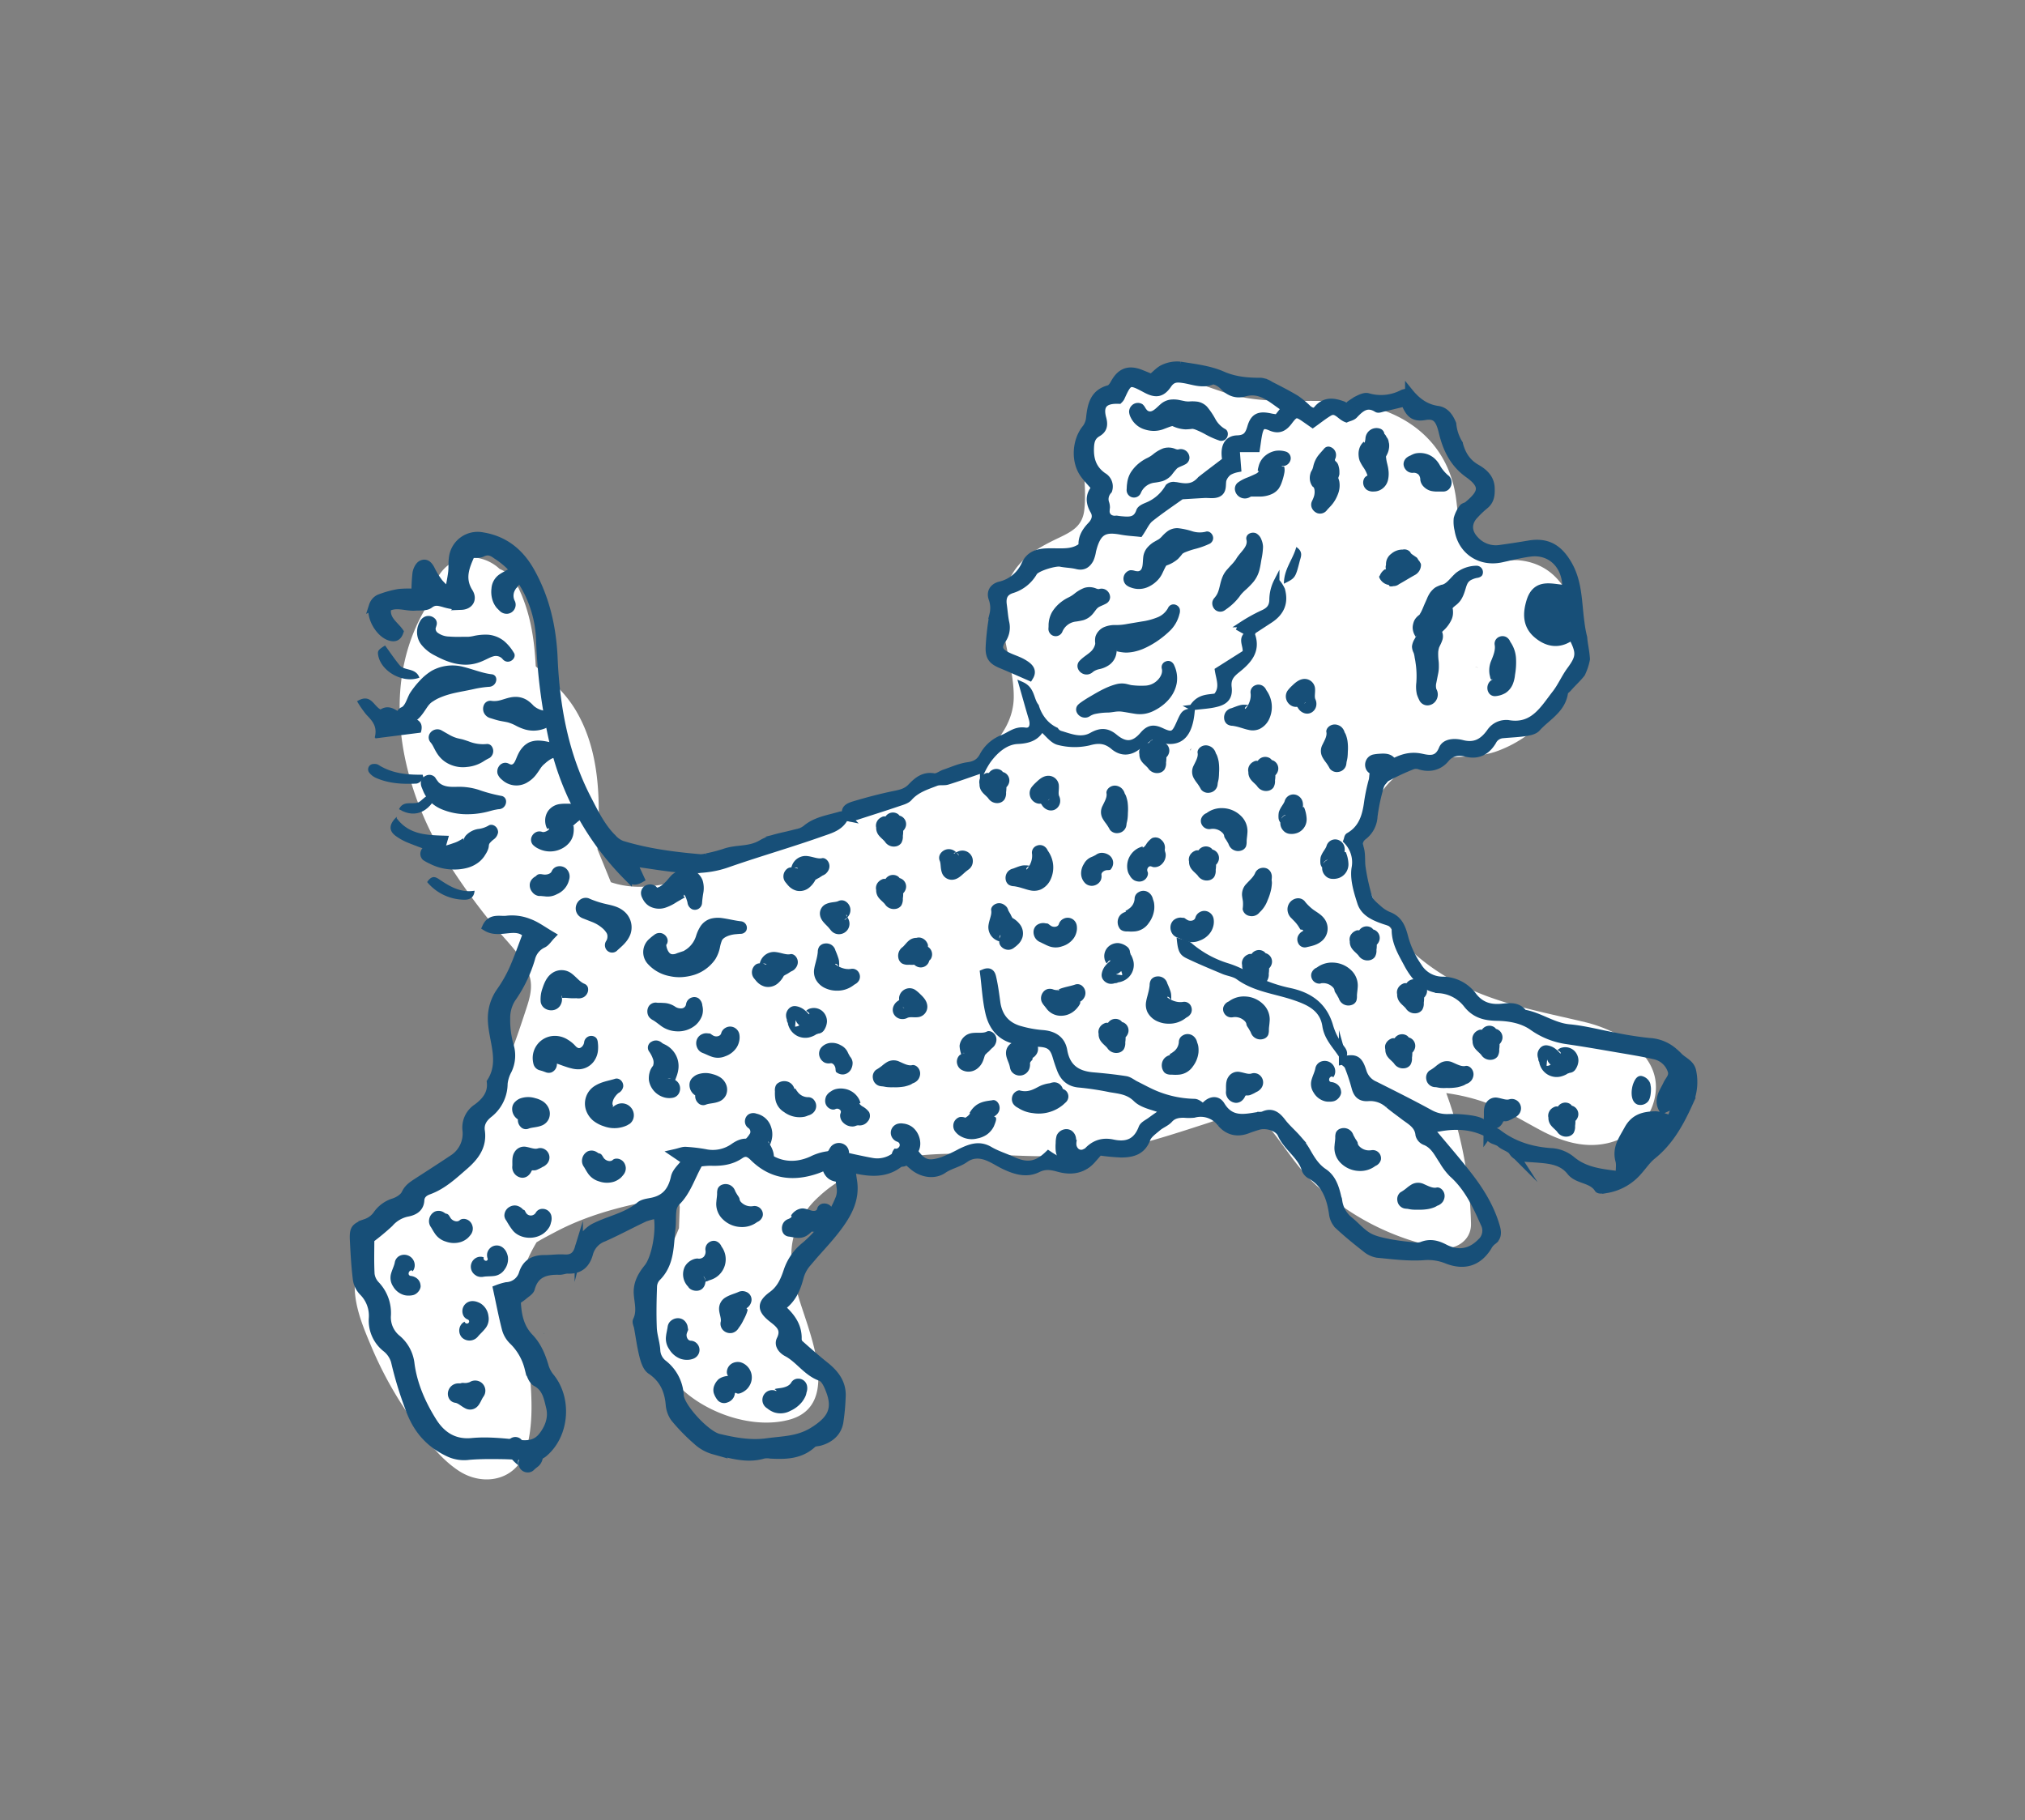 <svg width="732" height="658" fill="none" xmlns="http://www.w3.org/2000/svg"><rect width="100%" height="100%" fill="#808080" stroke="none"/><path d="M573 369.51c-16.37-3.93-32.61-6.65-47.57-14.88-13-7.17-24.82-18.1-30.09-32.32-4.63-12.49-3.54-26.51 4.95-37.16A28.605 28.605 0 0 1 515.16 275c8.33-2.21 17.22-.49 25.52-3.29a44.401 44.401 0 0 0 28.4-31.29c3.69-15.4-1.48-36.06-19.88-37.86-5.51-.54-13.87 2.81-17.79-2.27-4.45-5.78-4.13-14.53-5.26-21.35-2.74-16.68-14.33-27.74-30.43-31.93-17-4.44-35 .5-51.85-4.73-8.43-2.62-16.5-6.41-25.53-6.3-8.1.1-16.09 3-21.21 9.5-9.3 11.7-3.76 25.32-5.15 38.65-.6 5.76-4 7.8-9 10.18-6.79 3.23-13.29 6.65-17.2 13.42-8.27 14.32.8 29.38.67 44.29-.11 14-13.63 24.29-25 29.94-12.55 6.24-26.53 9.28-39.89 13.24-15.81 4.68-30.07 11.9-45 18.72-11.12 5.09-23.85 9-35.74 5-1.63-4-3.24-7.94-4.86-11.91 1.06-17 1.12-35.24-7.86-50.27-3.8-6.36-9.14-11-14.44-15.87-.52-10.16-2-19.9-6.67-29.2a12.38 12.38 0 0 0-6.38-6 15.372 15.372 0 0 0-10.1-4.18c-8.43 0-13.79 6.66-14.5 14.5 0 .2 0 .39-.05.59-19 28-12.32 65 4.57 93A226.797 226.797 0 0 0 178 334.06c4.61 5.79 12.12 12.33 13.69 19.88.85 4.05-.58 8.06-1.84 11.88-1.47 4.5-3 9-4.64 13.42a221.941 221.941 0 0 1-9.2 22.43 107.438 107.438 0 0 1-13.21 21.49c-5.14 6.26-11.15 11.09-17.59 15.9-6.78 5.08-13.43 10.76-16 19.18-2.9 9.55 1.16 19.37 4.83 28.08a136.92 136.92 0 0 0 13.3 24.54c5.11 7.43 11 16 18.68 20.95 8.68 5.57 20.27 3.41 23.87-6.95 3-8.72 2.41-20 1.54-29.07a119.853 119.853 0 0 0-3-17.74c-.56-2.2-1.33-4.38-2.09-6.57a88.276 88.276 0 0 1 4-15.14c.15-.43.7-1.7.79-1.93a57.672 57.672 0 0 1 1.73-3.41c.35-.65.72-1.29 1.11-1.93 2.44-1.47 4.89-2.71 6.78-3.72 13.67-7.26 29.1-10.57 44.45-13 .17 1.35.34 2.69.52 4-.1 2.54-.193 5.077-.28 7.61-2.27 5.71-5.11 11.28-6.88 16.47-4.78 14.09-4.09 29.44 6.74 40.58 9.37 9.65 26.52 15.75 39.84 12.25 19.75-5.19 6.72-32.82 3.24-45.33-1.91-6.86-3.34-14-1.44-21.05a30.803 30.803 0 0 1 9-14.24c8.71-8.22 21-12.84 32.74-14.49 18-2.54 36.37.28 54.43-.22 18.72-.52 35.32-6.08 52.94-11.78 7.87-2.54 16.35-6.2 22.49 1.14 5.52 6.61 9.75 13.93 16 20a91.804 91.804 0 0 0 45.81 23.77c5.55 1.07 11.53-2.45 11.39-8.68a146.552 146.552 0 0 0-8.94-47.23 73.011 73.011 0 0 1 11.2 2.43c8.28 2.49 15.21 6.89 22.76 10.93 7.55 4.04 15.72 6.68 24.28 4.76 7.29-1.64 14.08-6.8 16.47-14 5.49-16.4-11.1-26.53-24.51-29.76zm-142.6-98.18c-.07-.08-.13-.17-.21-.25l.42-.63-.21.88zm104-29.88-.56-.21-.51-.2h.1s.9.31.9.41h.07zm-.8-11.94c.1-.28.18-.37-.07 0h.07zm-20.93 198.56c.1.75.19 1.51.28 2.27-.59-.21-1.18-.44-1.77-.67a14.095 14.095 0 0 0 1.49-1.6z" fill="#fff"/><path d="M532.31 209.41a6.922 6.922 0 0 1 1.67-.51c.51-.06 1.73-.4 1.95-1.3a2.333 2.333 0 0 0-.336-2.158 2.327 2.327 0 0 0-1.974-.932c-2.656.05-5.224.959-7.32 2.59-2.11 1.87-3.48 4.15-5.3 4.31a17.61 17.61 0 0 0-1.91.81c-.461.273-.882.61-1.25 1a8.621 8.621 0 0 0-.86 1c-.481.713-.88 1.478-1.19 2.28l-.7 1.56c-.5 1.13-.89 2.19-1.35 3.07-.16.36-.62 1-.48.92.14-.08 0 0-.26.26a6.143 6.143 0 0 0-1.28 1.24 4.662 4.662 0 0 0-.79 1.61 7.087 7.087 0 0 0-.17.69c-.073.348-.11.704-.11 1.06.028.959.293 1.897.77 2.73.088.188.192.369.31.54 0 .15.08-.35.2-.43.08.09-.3.74-.63 1.33a6.454 6.454 0 0 0-.9 2.59c.022.812.227 1.608.6 2.33.179.525.299 1.068.36 1.62.11.62.25 1.23.32 1.85.381 2.424.478 4.884.29 7.33a12.544 12.544 0 0 0 .21 4.21c.22.684.494 1.349.82 1.99a3.282 3.282 0 0 0 3 2 3.76 3.76 0 0 0 3.2-1.94 4.001 4.001 0 0 0 0-4 4.599 4.599 0 0 1 0-2.2l.69-3.48c.159-.78.236-1.574.23-2.37 0-.74 0-1.42-.09-2.1a19.946 19.946 0 0 1-.14-3.25c.043-.422.116-.839.22-1.25.06-.21.15-.55.14-.44l.29-.63c.362-.686.663-1.402.9-2.14a4.43 4.43 0 0 0-.09-2.65l-.06-.12.32-.33a12.473 12.473 0 0 0 3.09-4.1 6.222 6.222 0 0 0 .51-1.93 7.635 7.635 0 0 0 0-1.45c-.1-.72 0-1-.29-.26.14-.43 0-.53 1.26-1.51A8.45 8.45 0 0 0 528 217c.435-.664.8-1.371 1.09-2.11 1.15-2.89.91-4.59 3.22-5.48zm-40.14-48.85c-.262.354-.477.74-.64 1.15a6.517 6.517 0 0 0-.42 2.9c.016.292.052.583.11.87 0 .28.11.47.27 1.08.42.918.926 1.796 1.51 2.62.505.75.914 1.559 1.22 2.41.038.107.068.218.09.33a2.436 2.436 0 0 0-1.17 1 3.262 3.262 0 0 0 1 4.19 4.001 4.001 0 0 0 2.42.57 5.188 5.188 0 0 0 2.05-.4 5.4 5.4 0 0 0 1.98-1.466 5.398 5.398 0 0 0 1.12-2.194c.304-1.281.355-2.61.15-3.91-.13-1.16-.51-2.34-.62-3a11.603 11.603 0 0 1-.21-1.53s-.33.44.32-.81c.163-.325.306-.659.43-1l.18-.6a3.48 3.48 0 0 0 .07-.38 5.745 5.745 0 0 0 0-2.51v.36a4.136 4.136 0 0 0-.72-2.22l.25 1a6.421 6.421 0 0 0-.42-1.19 3.269 3.269 0 0 0-.72-1 2.27 2.27 0 0 0-1.54-1.87 3.99 3.99 0 0 0-1.794-.188 3.986 3.986 0 0 0-2.945 1.92 3.995 3.995 0 0 0-.551 1.718 7.03 7.03 0 0 1-.26 1.46c-.15.3-.35 0-.34-.25-.12.13-.44.44-.82.94zm2.9 11.11h-.13c-.05 0-.11.06-.17.08.097-.038.197-.064.3-.08zm-10.9-.29v-.73a7.091 7.091 0 0 0-.34-2.3 2.999 2.999 0 0 0-1.13-1.69.746.746 0 0 1-.14-.43c-.12 0 .33-.74.34-1.18a3.06 3.06 0 0 0-.491-2.333 3.06 3.06 0 0 0-2.019-1.267 2 2 0 0 0-1.77.77c-.68.82-1.44 1.58-2.2 2.57a10.18 10.18 0 0 0-1.65 3.58 5.637 5.637 0 0 1-.82 2.1 3.779 3.779 0 0 0-.28.8 5.445 5.445 0 0 0-.21 1.36 5.185 5.185 0 0 0 .58 2.55c.129.247.276.484.44.71a.564.564 0 0 1 .25.15c.231.26.377.584.42.93.149.964.042 1.95-.31 2.86-.19.53-.37.86-.67 1.54a3.007 3.007 0 0 0 .13 2.45 3.565 3.565 0 0 0 1.92 1.7 3.096 3.096 0 0 0 3.16-.78c.17-.18.37-.43.5-.6l.27-.28.55-.58c.393-.4.76-.825 1.1-1.27a13.086 13.086 0 0 0 1.78-3.23 8.563 8.563 0 0 0 .54-4.83 10.592 10.592 0 0 0-.37-1.17l.15-.41c.124-.32.215-.652.27-.99zm-.61 2c-.03.09-.04.1 0 0zm-20.22.95c.381-1.048.679-2.125.89-3.22a5.475 5.475 0 0 0 0-2.39.34.34 0 0 1-.2-.08.59.59 0 0 1-.43 0c-.11 0-.35-.11-.31-.19.26.02.52.02.78 0a2.878 2.878 0 0 0 2.25-1.69 2.519 2.519 0 0 0-1.45-3.49 8.516 8.516 0 0 0-3.61-.32 8.11 8.11 0 0 0-3.83 1.73 7.121 7.121 0 0 0-2.36 3.51c-.33 1.16-.5 2-.36 2.05.14.05.45 0 .21.31a2.941 2.941 0 0 1-1 .74c-1 .48-2.14 1-3.25 1.42a14.012 14.012 0 0 0-3.29 1.8 2.895 2.895 0 0 0-.95 2.7 3.624 3.624 0 0 0 1.956 2.601 3.621 3.621 0 0 0 3.254-.011c.71-.41.6-.23.78-.29.18-.06.26 0 .42 0h2.53a10.616 10.616 0 0 0 4.32-.89 6.393 6.393 0 0 0 2.54-2 9.619 9.619 0 0 0 1.11-2.29zm47.36-3.4a2.495 2.495 0 0 1 2.08.64c.435.531.66 1.204.63 1.89a4.222 4.222 0 0 0 1.25 2.49 5.666 5.666 0 0 0 2.51 1.49c.895.206 1.813.29 2.73.25h1.53a3 3 0 0 0 2.05-.6 3.405 3.405 0 0 0 1.19-3.34 3.278 3.278 0 0 0-1-1.78 5.234 5.234 0 0 1-.64-.53l-.44-.43a15.104 15.104 0 0 1-1.39-1.66 15.199 15.199 0 0 1-.84-1.36 9.282 9.282 0 0 0-1.9-2.34 7.669 7.669 0 0 0-3.24-1.67 8.432 8.432 0 0 0-3.22-.13 5.146 5.146 0 0 0-1.41.45 3.523 3.523 0 0 0-.64.33c-.45.158-.874.38-1.26.66a3.089 3.089 0 0 0-1.33 2.48c.024.692.27 1.358.7 1.9a3.104 3.104 0 0 0 2.64 1.26zm-66.97 34.79a9.25 9.25 0 0 0-1.44 2c-1.47 2.88-1.28 5.69-2.74 7.71a8.347 8.347 0 0 1-.59.75c-.355.4-.599.886-.71 1.41a3.182 3.182 0 0 0 1 2.84 2.821 2.821 0 0 0 3.44.21c.82-.59 1.27-.89 1.9-1.41 1.165-.936 2.221-2 3.15-3.17.229-.279.442-.569.64-.87.18-.24.31-.38.48-.58.33-.35.69-.73 1.11-1.12a30.02 30.02 0 0 0 3-3 11.362 11.362 0 0 0 2.35-4.69c.37-1.52.5-2.7.69-3.68.312-1.451.496-2.927.55-4.41a7.166 7.166 0 0 0-.61-2.7 4.128 4.128 0 0 0-1.93-2.25 2.877 2.877 0 0 0-1.346-.188 2.878 2.878 0 0 0-1.284.448 1.93 1.93 0 0 0-.79 2.23c.51 2.53-2.35 4.33-3.8 6.89a16.666 16.666 0 0 1-2 2.38l-1.07 1.2zm-15.56-5.98a28.172 28.172 0 0 1 4.07-1.36 29.327 29.327 0 0 0 5.17-1.89c2.48-1.72.37-5-1.64-4.26a9.003 9.003 0 0 1-4.75-.17 26.014 26.014 0 0 0-5.27-1.13 6.067 6.067 0 0 0-3.55 1 13.38 13.38 0 0 0-2.2 2 7.241 7.241 0 0 1-1.12 1L417 196a10.284 10.284 0 0 0-2.44 2.16 6.497 6.497 0 0 0-1.3 3.21c-.2 1.86-.08 3.46-.73 4.46a1.452 1.452 0 0 1-1.33.67 4.228 4.228 0 0 1-1-.15 4.815 4.815 0 0 0-1.63-.22 3.14 3.14 0 0 0-1.57 5.25 4.932 4.932 0 0 0 1.78 1 8.086 8.086 0 0 0 3.273.525 8.084 8.084 0 0 0 3.207-.835 10.692 10.692 0 0 0 2.63-1.78 9.46 9.46 0 0 0 2.11-2.69c.89-1.83 1.53-3.3 1.73-3.2a12.43 12.43 0 0 0 4.11-2.36c2.02-2.14 1.16-1.67 2.33-2.3zm3.71-44.53a28.912 28.912 0 0 1 3.95 1.86 30.284 30.284 0 0 0 5.13 2.25c3 .47 3.78-3.43 1.79-4.29a9.182 9.182 0 0 1-3.37-3.46 26.792 26.792 0 0 0-3.08-4.57 6.218 6.218 0 0 0-3.31-1.78 14.002 14.002 0 0 0-3-.1 7.452 7.452 0 0 1-1.5-.07l-2.22-.45a10.136 10.136 0 0 0-3.31-.12 6.768 6.768 0 0 0-3.22 1.44c-1.45 1.23-2.49 2.49-3.66 2.77a1.513 1.513 0 0 1-1.46-.44 4.682 4.682 0 0 1-.6-.8 4.677 4.677 0 0 0-1-1.3 3.11 3.11 0 0 0-4 .53 3.179 3.179 0 0 0-.87 2.22c.055.699.253 1.38.58 2a8.16 8.16 0 0 0 5 4.32c1.03.341 2.105.526 3.19.55a10.113 10.113 0 0 0 3.47-.56c1.94-.73 3.45-1.35 3.52-1.15a12.445 12.445 0 0 0 4.68 1.16c2.95-.11 2-.36 3.29-.01zm-25.75 80.64a9.975 9.975 0 0 0 2 0 16.717 16.717 0 0 0 1.74-.25 18.466 18.466 0 0 0 3.26-1 30.82 30.82 0 0 0 5.41-3 33.69 33.69 0 0 0 4.65-3.86 12.551 12.551 0 0 0 3.16-5.77 3.378 3.378 0 0 0 .09-1.9 2.329 2.329 0 0 0-1.29-1.37 2.148 2.148 0 0 0-2.438.382 2.125 2.125 0 0 0-.492.718 7.471 7.471 0 0 1-4.07 3.46 23.47 23.47 0 0 1-5.38 1.4l-5.24.88a20.873 20.873 0 0 1-4.81.4 9.994 9.994 0 0 0-3.76.82 5.515 5.515 0 0 0-1.84 1.39 5.244 5.244 0 0 0-1.16 2.08c-.31 1.88.1 2.1-.13 2.83a5.519 5.519 0 0 1-1.14 2.1c-1.11 1.24-3 2.18-4.44 3.73a2.663 2.663 0 0 0-.72 2.36c.177.82.669 1.539 1.37 2 .367.249.779.423 1.213.513.434.089.882.091 1.317.007a3.482 3.482 0 0 0 1.3-.58l.49-.39.21-.15a5.983 5.983 0 0 1 2-.77 9.554 9.554 0 0 0 3.23-1.31 6.392 6.392 0 0 0 2.81-3.95c.11-.55.15-.91.18-1.19.35.08 1.27.29 2.48.42zm-2.39-.76c.07-.19.05.07 0 .15.19-.08.06 0-.05.12.008-.092.025-.182.05-.27zm20.73 5.46a2.689 2.689 0 0 0-1.29-1.44 2.287 2.287 0 0 0-1.78 0 2.19 2.19 0 0 0-1.42 2.65c.4 1.62-.63 3.33-1.87 4.42a6.623 6.623 0 0 1-4.32 1.68 27.46 27.46 0 0 1-4.46-.15 4.186 4.186 0 0 1-.77-.13l-1.22-.3a7.807 7.807 0 0 0-3.8.05c-3.86 1-7.17 3.12-10.41 5-.8.51-1.6 1-2.39 1.58a6.54 6.54 0 0 0-1.26 1.1 2.486 2.486 0 0 0-.32 2.35 3.294 3.294 0 0 0 3.71 2 3.396 3.396 0 0 0 1.12-.48c.188-.12.381-.23.58-.33a8.38 8.38 0 0 1 1-.39 23.148 23.148 0 0 1 4.8-.57c.86 0 1.87-.18 2.76-.3a9.883 9.883 0 0 1 2.07-.07c1.22.13 3.18.52 5 .8 1.225.203 2.475.203 3.7 0a11.82 11.82 0 0 0 3.48-1.22c3.77-1.93 7.22-5.32 8-9.93.325-2.15.009-4.349-.91-6.32zM379 227.1a2.666 2.666 0 0 0 1.39 2.58 2.62 2.62 0 0 0 3.63-1.3 6.001 6.001 0 0 1 4.84-3.68 23.142 23.142 0 0 0 2.8-.53 7.705 7.705 0 0 0 1.93-.94 7.524 7.524 0 0 0 1.42-1.3c.73-.85 1.11-1.55 1.74-2.14.63-.59 1.85-.91 3.06-1.58a2.711 2.711 0 0 0 1.47-2.24 3.156 3.156 0 0 0-1-2.34 3 3 0 0 0-2.7-.77l-.36.08h-.11a1.765 1.765 0 0 1-.23 0l-.55-.16a6.316 6.316 0 0 0-4.37-.26 13.006 13.006 0 0 0-3.59 2.11 10.898 10.898 0 0 1-2.26 1.4 15.033 15.033 0 0 0-3.14 2.09 13.458 13.458 0 0 0-2.63 3.07 9.788 9.788 0 0 0-1.24 3.85c-.1.68-.02 1.11-.1 2.06zm167 5.01c-.1-.22-.21-.45-.33-.66a3.428 3.428 0 0 0-1.08-1.1 2.88 2.88 0 0 0-2.48-.2 2.682 2.682 0 0 0-1.82 2.91c.36 1.84-.44 3.84-1.21 5.71a8.928 8.928 0 0 0-.6 5.19c.21.77.26 1.6.63 1.7 0 .05.17-.09.28-.07a.442.442 0 0 1 .17 0s-.16.1-.23.15a3.385 3.385 0 0 0-1 .88 3.448 3.448 0 0 0-.67 2.21 3.25 3.25 0 0 0 .78 2 2.632 2.632 0 0 0 2.25.81 8.491 8.491 0 0 0 3.55-1.14 7.004 7.004 0 0 0 2.6-3.17c.433-1.088.706-2.234.81-3.4.34-1.897.464-3.826.37-5.75a11.508 11.508 0 0 0-1.83-5.8l-.19-.27zM267.9 333.05c-2.23-.24-4.4-.82-6.81-1.16a10.564 10.564 0 0 0-3.93.15 6.74 6.74 0 0 0-3.85 2.67 13.754 13.754 0 0 0-1.7 3.66 9.344 9.344 0 0 1-1 2.17 9.066 9.066 0 0 1-3.44 3.2l.33-.08-2.79.93a3.272 3.272 0 0 1-1.88.34c-1-.14-1.81-1.71-2-3.33a2.436 2.436 0 0 0 .38-2.33 3.109 3.109 0 0 0-.779-1.183 3.102 3.102 0 0 0-1.221-.717 2.999 2.999 0 0 0-2.77.63 13.58 13.58 0 0 0-1.61 1.3 6.317 6.317 0 0 0-.54 9.28 14.146 14.146 0 0 0 7.86 4.3c1.489.33 3.019.441 4.54.33a19.448 19.448 0 0 0 4.4-.85 14.652 14.652 0 0 0 7.49-5.61 13.188 13.188 0 0 0 1.67-4.28 13.12 13.12 0 0 1 .63-2.28c.32-1.17 2.43-2.2 4.85-2.46l1.83-.16a2.328 2.328 0 0 0 2.17-1.1c.171-.34.258-.716.254-1.096a2.377 2.377 0 0 0-2.084-2.324zm-35.73-8.43c.178.382.385.75.62 1.1a6 6 0 0 0 2.07 1.93 7.241 7.241 0 0 0 5.74.45 16.995 16.995 0 0 0 4-2l2.54-1.46c.3-.19.52-.24.47-.3-.05-.06-.43-.18-.5-.38s0-.14.11-.13c-.08-.25 0-.43.07-.37.302.269.526.614.65 1 .229.573.419 1.161.57 1.76a3.067 3.067 0 0 0 1.73 2.5 2.611 2.611 0 0 0 3.53-2.14c.09-1.26.244-2.515.46-3.76a9.633 9.633 0 0 0-.22-4.48 6.264 6.264 0 0 0-3.77-3.8 6.807 6.807 0 0 0-5.34.37c-.349.166-.683.36-1 .58-.27.2-.58.38-1 .74-.53.53-.91 1-1.32 1.47a13.43 13.43 0 0 1-2.58 2.5 4.584 4.584 0 0 1-1.42.68h-.08l-.06-.09a3.219 3.219 0 0 0-.53-.52 3.452 3.452 0 0 0-1.424-.535 3.46 3.46 0 0 0-1.516.125 3.13 3.13 0 0 0-2.26 2.75 3.837 3.837 0 0 0 .46 2.01zM219 343a2.59 2.59 0 0 0 3.91.78c1.65-1.59 3.91-3.16 5-6.13a7.536 7.536 0 0 0-2.45-8.32c-2.35-1.93-5.25-2.18-7.52-2.8a32.513 32.513 0 0 1-3.42-1.09 17.178 17.178 0 0 1-1.65-.68 3.407 3.407 0 0 0-3.22.51 4.002 4.002 0 0 0-1.54 3.2c.02.788.286 1.55.76 2.18a4.22 4.22 0 0 0 1.87 1.35l3.26 1.28a12.678 12.678 0 0 1 4.13 2.58c.339.328.644.69.91 1.08.378.456.571 1.038.54 1.63.002.495-.118.983-.35 1.42A2.81 2.81 0 0 0 219 343zm-23.55 19.21c.14.853.593 1.622 1.27 2.16a4.112 4.112 0 0 0 2.63.85 3.787 3.787 0 0 0 3-1.49 4.281 4.281 0 0 0 .61-3.79c.1 0 .18.16.22.32 0 .35 0 .43.18.46.18.03.18 0 .6 0 .81-.06 2.34.26 4.39.12a4.1 4.1 0 0 0 2.64-.37 3.345 3.345 0 0 0 1.43-1.71c.225-.61.246-1.277.06-1.9a2.121 2.121 0 0 0-1.18-1.2c-1.67-.66-2.84-2.33-4.63-3.71a5.994 5.994 0 0 0-6.82-.35c-2.24 1.39-3.13 3.82-3.78 5.75a11.31 11.31 0 0 0-.64 3.14c-.038.573-.032 1.148.02 1.72zm58.44 1.33a3.663 3.663 0 0 0-1.38-2.65 2.775 2.775 0 0 0-2.36-.32A2.994 2.994 0 0 0 248 363a1.727 1.727 0 0 1-1.56 1.52 3.76 3.76 0 0 1-2.25-.52 7.838 7.838 0 0 0-3.9-1.42l-1.32-.07h-1.08c-.24 0-.47-.06-.7-.07a3.002 3.002 0 0 0-2.6 1.22 3.469 3.469 0 0 0-.58 2.13c.023.693.257 1.363.67 1.92.407.473.908.858 1.47 1.13.78.47 1.52 1.07 2.33 1.66a10.13 10.13 0 0 0 6 2.31 9.764 9.764 0 0 0 7-2.27c1-.893 1.775-2.01 2.26-3.26a6.478 6.478 0 0 0 .15-3.74zm-59.61 13.97a8 8 0 0 0-1.68 5.72c.051.496.137.987.26 1.47a3.129 3.129 0 0 0 1 1.56c.416.35.915.588 1.45.69.36.12.73.2 1.08.34l1.06.39a3.09 3.09 0 0 0 1.86 0 3.212 3.212 0 0 0 2-3.08v-.1l.27.08c.91.31 2 .74 3.13 1.1.619.215 1.25.396 1.89.54a9.447 9.447 0 0 0 2.81.32 7.063 7.063 0 0 0 5.18-2.75 7.994 7.994 0 0 0 1.6-4.58c.042-.717.019-1.437-.07-2.15a3.994 3.994 0 0 0-.32-1.42 2.119 2.119 0 0 0-1.14-1 2.602 2.602 0 0 0-2.218.174 2.603 2.603 0 0 0-1.272 1.826c-.1 1.41-1.46 2.72-2.41 2.08-.45-.19-.79-.7-1.39-1.27a12.044 12.044 0 0 0-2.14-1.62 8.654 8.654 0 0 0-5.52-1.32 7.932 7.932 0 0 0-5.43 3zm30.08 48.28c.437-.424.835-.886 1.19-1.38a3.703 3.703 0 0 0 .65-2.41c-.41-3.2-3.69-3.75-4.75-2.64-1 .82-2.7.11-3.32-.91-.62-1.02-.77-1.34-1.59-1.52-.07.15-.74-.54-1.61-.82a3.388 3.388 0 0 0-2.5.11 3.856 3.856 0 0 0-2 2.81 3.64 3.64 0 0 0 .71 2.86c.39.65.77 1.37 1.25 2.07a7.23 7.23 0 0 0 4.15 3.1 8.515 8.515 0 0 0 5.42.11 7.617 7.617 0 0 0 2.4-1.38zm-55.3 21.78a9.832 9.832 0 0 0 1.2-1.37 3.703 3.703 0 0 0 .64-2.42c-.41-3.2-3.68-3.74-4.75-2.64-1 .83-2.7.12-3.32-.9-.62-1.02-.77-1.35-1.59-1.52-.07.15-.74-.55-1.61-.83a3.444 3.444 0 0 0-2.5.12 3.83 3.83 0 0 0-2 2.8 3.668 3.668 0 0 0 .7 2.87c.39.65.77 1.36 1.26 2.07a7.203 7.203 0 0 0 4.15 3.1 8.514 8.514 0 0 0 5.42.1 7.276 7.276 0 0 0 2.4-1.38zm25.35-32.42c-1.17.38-2.59-.29-4.24-.58a4 4 0 0 0-4.2 1.95c-1 1.56-.71 3.59-.77 4.93a3.834 3.834 0 0 0 2.009 3.865c.456.243.956.39 1.471.435a3.194 3.194 0 0 0 2.2-.73 4.382 4.382 0 0 0 1.3-1.81.685.685 0 0 1 .57-.13 3.114 3.114 0 0 0 1.68-.36c.503-.213.994-.453 1.47-.72 0-.05.45-.23.82-.44a5.22 5.22 0 0 0 1-.84 3.499 3.499 0 0 0 .9-2.35 3.414 3.414 0 0 0-.496-1.717 3.413 3.413 0 0 0-1.294-1.233 3.117 3.117 0 0 0-2.42-.27zm257.98-27.08c-1.16.38-2.59-.29-4.24-.57a3.993 3.993 0 0 0-4.2 1.94c-1 1.57-.71 3.59-.77 4.93a3.834 3.834 0 0 0 2.009 3.865c.456.243.956.39 1.471.435a3.182 3.182 0 0 0 2.2-.73 4.382 4.382 0 0 0 1.3-1.81.737.737 0 0 1 .57-.13 3.114 3.114 0 0 0 1.68-.36c.504-.211.995-.451 1.47-.72 0-.05.45-.23.82-.44a4.682 4.682 0 0 0 1-.84 3.499 3.499 0 0 0 .9-2.35 3.418 3.418 0 0 0-1.79-3 3.179 3.179 0 0 0-2.42-.22zm93.21 9.32c-1.16.38-2.59-.29-4.23-.57a3.993 3.993 0 0 0-4.2 1.94c-1 1.57-.72 3.59-.77 4.93a3.828 3.828 0 0 0 3.47 4.3 3.182 3.182 0 0 0 2.2-.73 4.512 4.512 0 0 0 1.31-1.81.698.698 0 0 1 .56-.13 3.096 3.096 0 0 0 1.68-.36c.504-.211.995-.452 1.47-.72 0-.05.45-.23.83-.43a5.246 5.246 0 0 0 1-.85 3.477 3.477 0 0 0 .9-2.35 3.41 3.41 0 0 0-1.78-2.95 3.208 3.208 0 0 0-2.44-.27zm-349.1 84.54a.403.403 0 0 0 .18.2 1.043 1.043 0 0 1-.05-.19l-.13-.01zm-28.22-3.64a1.006 1.006 0 0 1-.33-.45c.1-.19-.41.18-.62.32a4.137 4.137 0 0 0-.75.84 3.736 3.736 0 0 0 .37 4.47 3.926 3.926 0 0 0 2.915 1.131 3.926 3.926 0 0 0 2.815-1.361c.82-1 1.76-1.76 2.74-3a5.47 5.47 0 0 0 1.15-4.47 6.239 6.239 0 0 0-2.62-4.43 5.532 5.532 0 0 0-1.24-.62 4.989 4.989 0 0 0-2-.38 3.627 3.627 0 0 0-3.567 3.64c0 .516.108 1.027.317 1.5a2.88 2.88 0 0 0 1.64 1.52.748.748 0 0 1 .134 1.331.816.816 0 0 1-.652.11.818.818 0 0 1-.302-.151zm3.84-17.14a3.91 3.91 0 0 0 2.65.39c1.19-.2 2.35-.1 3.83-.28a5.247 5.247 0 0 0 3.8-2.35 6.302 6.302 0 0 0 1.18-4.71 7.75 7.75 0 0 0-.44-1.38 4.657 4.657 0 0 0-1.33-1.78 3.511 3.511 0 0 0-3.91-.39 3.65 3.65 0 0 0-1.77 2.32 3.77 3.77 0 0 0 .14 2 .611.611 0 0 1-.63.8.91.91 0 0 1-.78-1.2c0-.1-.48-.19-.72-.24a3.366 3.366 0 0 0-2.13.43 3.631 3.631 0 0 0 .11 6.35v.04zm15.48 66.53a3.472 3.472 0 0 0 .09 2.6 3.347 3.347 0 0 0 3 2 3.074 3.074 0 0 0 2.34-.92c.47-.48 1-.84 1.69-1.42a5.004 5.004 0 0 0 1.45-2.66 4.33 4.33 0 0 0-2.17-4.68c-1.4-.74-3.11-.68-4.24-1.27a6.429 6.429 0 0 1-1.6-1.22 3.06 3.06 0 0 0-3.62-.09 4.004 4.004 0 0 0-1.86 3.59 4.18 4.18 0 0 0 .9 2.32c.64.76.89.91 1.09 1.16a19.59 19.59 0 0 0 2.35 2.33c.17.11.33.26.4.24.07-.02-.08.1-.14-1.29.023-.45.15-.888.37-1.28.21-.44.88-1 .53-.57-.245.359-.44.749-.58 1.16zm-25.5-25.03a3.61 3.61 0 0 0 .4 3.21 3.012 3.012 0 0 0 2 1.23c1.14.13 2.18 1.26 3.66 2a3.654 3.654 0 0 0 4.24-.49c1.17-1.06 1.58-2.65 2.37-3.74a3.684 3.684 0 0 0 .052-4.187 3.671 3.671 0 0 0-1.052-1.033 3.718 3.718 0 0 0-4 0c-.38.134-.772.231-1.17.29-.67.08-1.18-.08-1.67 0l-.4.11-.21.05h-.64a3.777 3.777 0 0 0-3.58 2.56zm34.37-56.76a7.835 7.835 0 0 0 2.14-2.38c.252-.46.43-.956.53-1.47.278-.8.337-1.66.17-2.49a3.22 3.22 0 0 0-3.17-2.55 2.71 2.71 0 0 0-2.48 1.4 2.072 2.072 0 0 1-3.37.25c-.69-1-.39-1.12-1.19-1.37a4.416 4.416 0 0 0-2.33-1.44 3.671 3.671 0 0 0-2.44.37 3.6 3.6 0 0 0-2 3.37c.065.565.279 1.104.62 1.56.24.33.41.72.65 1.06.451.781.952 1.533 1.5 2.25 2.3 3.28 7.78 4.03 11.37 1.44zm43.21-49.32a6.73 6.73 0 0 0 3.74.22 3.122 3.122 0 0 0 1.168-.571c.344-.271.628-.611.832-.999.441-.84.545-1.817.29-2.73a3.499 3.499 0 0 0-1.63-2.05c0-.1.05-.18.09-.28l.44-1.19a8.74 8.74 0 0 0 .28-.89c.092-.305.165-.616.22-.93a8.687 8.687 0 0 0-.25-4.45 8.764 8.764 0 0 0-4.83-5.26 6.139 6.139 0 0 1-.67-.38 3.739 3.739 0 0 0-1.28-.78 3.058 3.058 0 0 0-2.53.28 2.402 2.402 0 0 0-1.255 1.489 2.406 2.406 0 0 0 .255 1.931c.61.828 1.095 1.741 1.44 2.71a3.59 3.59 0 0 1 .06 2.6 6.124 6.124 0 0 0-1 1.68 8.068 8.068 0 0 0-.48 3.53 7.69 7.69 0 0 0 5.11 6.07zm2-6.69c.292-.06.594-.032.87.08h.06a4.819 4.819 0 0 0-1.2 0 .481.481 0 0 1 .28-.08h-.01zm-27.19 15.28a12.158 12.158 0 0 0 3.86 2 10.84 10.84 0 0 0 8.34-.36l1-.59a3.898 3.898 0 0 0 1.19-1.64 4.201 4.201 0 0 0-.75-4.13 4.309 4.309 0 0 0-4.49-1.43 5.427 5.427 0 0 0-2 1.11c-.08 0-.15.07-.19 0-.04-.07.23-.24.18-.31a1.693 1.693 0 0 0-.17-.44 1.993 1.993 0 0 1 0-1 5.111 5.111 0 0 1 1-2.09 6.49 6.49 0 0 1 1.09-1.15 3.185 3.185 0 0 0 1.74-2.41c.11-1.85-1.56-3.22-3-2.73-2.28.74-4.94 1-7.54 2.72a7.53 7.53 0 0 0-2.94 8.54 8.61 8.61 0 0 0 2.68 3.91zm87.89-56.65c.21.05.62.6.68.71.06.11.14.22.18.24.04.02.07-.1.09-.24a7.429 7.429 0 0 0 0-1.23 5.407 5.407 0 0 0-.27-1.6 28.88 28.88 0 0 0-1.06-2.79 3.466 3.466 0 0 0-1.63-2.14 3.633 3.633 0 0 0-2.24-.38 2.937 2.937 0 0 0-2 1.13 3.757 3.757 0 0 0-.52 2 17.634 17.634 0 0 1-.55 2.88c-.23 1-.54 1.94-.69 2.91a6.21 6.21 0 0 0 .48 4 7.35 7.35 0 0 0 3.82 3.37 9.724 9.724 0 0 0 3.76.75 9.588 9.588 0 0 0 6.16-2c.13-.08.19-.15.36-.25.22-.114.43-.244.63-.39a3.303 3.303 0 0 0 1-1.18 2.904 2.904 0 0 0 0-2.46 2.658 2.658 0 0 0-3-1.58 6.541 6.541 0 0 1-2.74-.21 7.843 7.843 0 0 1-2.55-1.23c-.29-.1-.73-.63.09-.31zm120.03 11.92c.21.05.63.6.69.71.06.11.14.23.17.24.03.01.08-.1.1-.24.029-.41.029-.821 0-1.23a5.726 5.726 0 0 0-.28-1.6 27.821 27.821 0 0 0-1.12-2.78 3.438 3.438 0 0 0-1.64-2.14 3.552 3.552 0 0 0-2.24-.39 2.91 2.91 0 0 0-2 1.14 3.734 3.734 0 0 0-.52 2c-.099.973-.28 1.937-.54 2.88-.23 1-.55 1.95-.7 2.92a6.263 6.263 0 0 0 .48 4 7.383 7.383 0 0 0 3.82 3.37 9.724 9.724 0 0 0 3.76.75 9.617 9.617 0 0 0 6.17-2c.115-.091.235-.174.36-.25.217-.118.427-.249.63-.39a3.501 3.501 0 0 0 1-1.18 2.999 2.999 0 0 0 0-2.46 2.669 2.669 0 0 0-3-1.58 6.558 6.558 0 0 1-2.74-.21 7.843 7.843 0 0 1-2.55-1.23c-.26-.12-.66-.65.15-.33zm-139.11-7.56.06-.06-.06.06zm-11.48-1.07c.059.685.324 1.337.76 1.87.4.48.63.81 1 1.2a6.1 6.1 0 0 0 2.93 1.79 5.357 5.357 0 0 0 4.45-1 8.81 8.81 0 0 0 2.32-2.81v-.05c.29-.33.12-.11 0 0a9.18 9.18 0 0 1 1.13-.66c.314-.169.618-.356.91-.56.178-.102.348-.215.51-.34a5.02 5.02 0 0 0 1.19-.66c3-2.68.45-6.2-1.43-5.63-1.56.27-3.2-.58-5.29-.8a5.242 5.242 0 0 0-5.43 3.38 2.411 2.411 0 0 0-.21.71 2.672 2.672 0 0 0-1.38.38 3.524 3.524 0 0 0-1.46 3.18zm5-3.36c.21.11.25.21.23.25-.02.04-.61-.16-1.25-.34h.12a1.57 1.57 0 0 1 .86.09h.04zm6.38-31.36c.061.707.34 1.378.8 1.92.4.47.63.81 1 1.19a6.005 6.005 0 0 0 2.93 1.79 5.327 5.327 0 0 0 4.45-1 8.915 8.915 0 0 0 2.33-2.81v-.06c.29-.33.12-.1 0 0a8.68 8.68 0 0 1 1.13-.66c.314-.169.618-.356.91-.56.16-.11.34-.2.51-.34a5 5 0 0 0 1.19-.67c3-2.67.45-6.19-1.43-5.62-1.55.27-3.2-.59-5.29-.81a5.251 5.251 0 0 0-5.42 3.38 2.245 2.245 0 0 0-.22.72 2.582 2.582 0 0 0-1.38.38 3.504 3.504 0 0 0-1.51 3.15zm5-3.36c.21.11.25.21.23.25-.02.04-.61-.16-1.25-.35h.12c.29-.049.589-.014.86.1h.04zm-17.65 89.14a3.001 3.001 0 0 0-1.21 1.88 2.941 2.941 0 0 0 1.12 3 1.62 1.62 0 0 1 .69 1.94 10.757 10.757 0 0 1-1.52 2 4.705 4.705 0 0 0-.93 3.59 5.13 5.13 0 0 0 2.22 3.49 8.082 8.082 0 0 0 2.18.92c.124.038.245.089.36.15.12.09.16 0 .39.46a3.005 3.005 0 0 0 1.72 1.46 3.27 3.27 0 0 0 3.64-1.19 3.46 3.46 0 0 0 .56-2.13 8.748 8.748 0 0 0-.2-1.73 9.665 9.665 0 0 0-1.25-2.9l.22-.45a9.435 9.435 0 0 0 .54-2 8.001 8.001 0 0 0-.33-3.88 7.093 7.093 0 0 0-5.28-4.88 3.337 3.337 0 0 0-2.92.27zm7.57 10.57c-.32-.43-.53-.68-.48-.77.05-.09.36.34.48.77zM272.3 436a4.914 4.914 0 0 1-4.58-1.62 2.061 2.061 0 0 1-.42-1.15 4.458 4.458 0 0 0-.57-1c-.18-.26-.38-.59-.59-.95l-.32-.57a4.735 4.735 0 0 0-.6-1.19 3.627 3.627 0 0 0-4.13-1.28 2.693 2.693 0 0 0-1.64 1.46 5.117 5.117 0 0 0-.23 1.79c0 .89-.19 1.83-.26 2.85a7.629 7.629 0 0 0 2.37 6.47 9.765 9.765 0 0 0 6.57 2.75 9.003 9.003 0 0 0 5.81-1.8 3.338 3.338 0 0 0 2-2.22 2.896 2.896 0 0 0-.46-2.23 3 3 0 0 0-2.95-1.31zm223.45-20.21a4.898 4.898 0 0 1-4.57-1.62 1.996 1.996 0 0 1-.42-1.15 5.09 5.09 0 0 0-.58-1c-.18-.27-.38-.6-.58-1l-.33-.57a4.687 4.687 0 0 0-.59-1.19 3.634 3.634 0 0 0-1.855-1.317 3.635 3.635 0 0 0-2.275.047 2.634 2.634 0 0 0-.982.546c-.285.25-.513.558-.668.904a5.117 5.117 0 0 0-.23 1.79c0 .9-.19 1.84-.25 2.86a7.634 7.634 0 0 0 2.36 6.47 9.834 9.834 0 0 0 6.57 2.74 9.003 9.003 0 0 0 5.81-1.8 3.366 3.366 0 0 0 2-2.22 3 3 0 0 0-.46-2.23 2.998 2.998 0 0 0-2.95-1.26zm-50.15-48.05a4.894 4.894 0 0 1 4.57 1.62c.257.33.404.732.42 1.15.146.356.338.692.57 1 .215.322.412.656.59 1l.33.56c.135.424.334.825.59 1.19a3.632 3.632 0 0 0 4.13 1.28 2.674 2.674 0 0 0 1.64-1.46c.18-.579.261-1.184.24-1.79 0-.89.19-1.83.25-2.85a7.647 7.647 0 0 0-2.37-6.47 9.756 9.756 0 0 0-6.57-2.75 8.997 8.997 0 0 0-5.81 1.8 3.327 3.327 0 0 0-2 2.22 2.896 2.896 0 0 0 .46 2.23 2.937 2.937 0 0 0 2.96 1.27zm31.79-12.26a4.883 4.883 0 0 1 4.61 1.62c.264.326.411.731.42 1.15.155.354.349.689.58 1 .18.27.38.6.58 1l.33.57c.139.422.338.823.59 1.19a3.626 3.626 0 0 0 4.13 1.27 2.648 2.648 0 0 0 1.65-1.45 5.12 5.12 0 0 0 .23-1.79c0-.9.19-1.84.25-2.86a7.63 7.63 0 0 0-2.36-6.47 9.83 9.83 0 0 0-6.57-2.74 8.997 8.997 0 0 0-5.81 1.8 3.366 3.366 0 0 0-2 2.22 3.001 3.001 0 0 0 3.38 3.56l-.01-.07zm-39.83-55.79a4.894 4.894 0 0 1 4.57 1.62c.257.33.404.732.42 1.15.149.355.34.691.57 1 .19.26.38.59.59.95l.33.57c.135.424.334.825.59 1.19a3.632 3.632 0 0 0 4.13 1.28 2.687 2.687 0 0 0 1.64-1.45c.18-.579.261-1.184.24-1.79 0-.89.19-1.83.25-2.86a7.622 7.622 0 0 0-2.37-6.46 9.756 9.756 0 0 0-6.57-2.75 8.997 8.997 0 0 0-5.81 1.8 3.327 3.327 0 0 0-2 2.22 2.896 2.896 0 0 0 .46 2.23 3.002 3.002 0 0 0 2.96 1.3zm-90.69 78.36a10.2 10.2 0 0 0 .41 2.47l.12.49c.01.036.027.07.05.1a3.131 3.131 0 0 0-.59.35 3.257 3.257 0 0 0-.76 3.47 3.391 3.391 0 0 0 1.18 1.62c.565.37 1.197.628 1.86.76a5.144 5.144 0 0 0 3.88-.83 6.598 6.598 0 0 0 2.33-3c.12-.29.22-.59.31-.88l.19-.6c.078-.263.181-.518.31-.76.21-.23 0 .16.12-.07.3-.35.635-.668 1-.95.24-.21.49-.48.77-.78l.47-.48a4.694 4.694 0 0 0 1-1c2.12-3.39-1.26-6-2.91-5-1.42.65-3.2.21-5.27.49a5.221 5.221 0 0 0-4.47 4.6zm1.82 2.63h-.37a1.762 1.762 0 0 0-.48.15c.154-.086.315-.159.48-.22.126.002.251.026.37.07zm-13.26-38.42v-.12a1.88 1.88 0 0 0-.28-1.27 3.397 3.397 0 0 0-.92-1.17 3.477 3.477 0 0 0-1.52-.74 3.25 3.25 0 0 0-1.13 0c-.19.065-.39.092-.59.08a4.26 4.26 0 0 0-2.54 1.07c-.75.62-1.38 1.54-2.11 2.21a3.849 3.849 0 0 0-1.61 3.89 3.064 3.064 0 0 0 1.3 2.06c.803.416 1.713.58 2.61.47a9.69 9.69 0 0 0 1.85 0 3.503 3.503 0 0 0 1.84.94 3.15 3.15 0 0 0 3.59-2.45 2.8 2.8 0 0 0 .56-.58 3.23 3.23 0 0 0-1.05-4.39zm-30.25 51.33a7.357 7.357 0 0 0-3.34.19 5.066 5.066 0 0 0-1.46.75 4.373 4.373 0 0 0-1.77 1.82c-1.39 3.51 1.95 5.39 3.4 4.56a1.478 1.478 0 0 1 1.75.43c.44.55.06 1-.06 1.63a3.643 3.643 0 0 0 1.25 3 4.628 4.628 0 0 0 3.25 1.25c.91 0 1.19-.37 2-.43a3.617 3.617 0 0 0 3.47-1.4 3.002 3.002 0 0 0 .49-3.37 7.363 7.363 0 0 0-2.43-2.08c-.67-.42-1.22-1-1-1.17.46.08.33-.14 0-1a7.193 7.193 0 0 0-2.36-2.88 7.285 7.285 0 0 0-3.19-1.3zm2.13-11.59c-.306-.485-.58-.99-.82-1.51a5.28 5.28 0 0 0-2.61-2.66 6.317 6.317 0 0 0-3.74-.82 4.999 4.999 0 0 0-3.3 1.71 3.44 3.44 0 0 0-.53 3.39 3.71 3.71 0 0 0 1.9 2.07c.638.24 1.329.302 2 .18.89-.18 1.75 1 1.81 2 .014.336.054.67.12 1v.07c.098.096.206.183.32.26.237.185.499.333.78.44.575.25 1.209.337 1.83.25a3.523 3.523 0 0 0 2.54-1.8c.416-.766.62-1.629.59-2.5a3.676 3.676 0 0 0-.89-2.08zm-37.61 85a3.47 3.47 0 0 0-2.69 0c-1.24.61-3.07 1-4.72 2a4.763 4.763 0 0 0-2.36 4.17c0 1.56.79 3.16.63 4.49a3.331 3.331 0 0 0 .71 3.07 3.6 3.6 0 0 0 3.48 1.1 3.691 3.691 0 0 0 2-1.37c.54-.83.62-.88.86-1.24.396-.586.747-1.201 1.05-1.84.32-.62.65-1.24.92-1.87.245-.554.449-1.126.61-1.71.1-.42.08-.47-.12-.54 0-.07-.32-.11-.1-.41a3.865 3.865 0 0 0 1.63-2.37 2.999 2.999 0 0 0-1.9-3.48zm-13.48-4.11s-.07.08 0 0l.29-.1.57-.19a7.781 7.781 0 0 0 4.9-5.058 7.78 7.78 0 0 0-1.18-6.942 3.338 3.338 0 0 0-2.22-2 3 3 0 0 0-2.23.47 2.996 2.996 0 0 0-1.34 2.91 2.798 2.798 0 0 1-.58 2.3 2.435 2.435 0 0 1-1.94.72c-.93-.25-3.68.48-5 3a6.377 6.377 0 0 0 1.27 7.13c.94 1.86 5.78 2.67 6.26-1.79.116-.037.226-.087.33-.15.34.01.65-.19.87-.3zm-2-1.6s-.09-.09 0 0c.091.072.174.152.25.24.142.171.257.363.34.57.101.265.152.546.15.83v.07a3.924 3.924 0 0 0-.34-1.1 6.83 6.83 0 0 0-.38-.61h-.02zm8.66 45.71a4 4 0 0 0 2.21-1.66c.278-.451.458-.955.53-1.48.08-.42.27-.32.4-.35.49.35 1.11.52 2.72-.4.472-.28.909-.615 1.3-1a6.906 6.906 0 0 0 1.1-1.56c.568-1.124.757-2.4.54-3.64a5.71 5.71 0 0 0-1.94-3.35 5.383 5.383 0 0 0-2.12-1.12 4.4 4.4 0 0 0-2.51.2 3.697 3.697 0 0 0-2.35 3.1 2.413 2.413 0 0 0 .42 1.65 5.327 5.327 0 0 0-1.11.16 6.233 6.233 0 0 0-2.08.85l-.28.21c-.08.05-.34.38-.38.41-.04.03-.31.36-.44.55a6.41 6.41 0 0 0-.68 1.26 4.331 4.331 0 0 0-.22 2.69 8.071 8.071 0 0 0 1.49 2.72 3.114 3.114 0 0 0 3.4.76zm95.77-109.25c-1.64.23-3.91.38-5.88 1.86a8.326 8.326 0 0 0-2 2.24c-.39.6-.31.48-.1.6a3.706 3.706 0 0 1-1.14 1.22c-.23.19-.47.26-.49.41a4.078 4.078 0 0 0-2.06-.28 3.237 3.237 0 0 0-2.38 3 3.35 3.35 0 0 0 .58 2.1c.386.53.848 1.002 1.37 1.4a8.095 8.095 0 0 0 6.69 1.26 9.295 9.295 0 0 0 3.45-1.39 8.062 8.062 0 0 0 2.55-2.95c1.15-2.73 1.09-3.35.07-3.59 3.79-2.16 1.52-6.56-.66-5.88zm8.01-21.07a4.047 4.047 0 0 0-3 3.65c-.14 1.75.84 3.36 1.2 4.65.099.328.179.662.24 1 .092.472.272.924.53 1.33a3.7 3.7 0 0 0 6.42-.85 5.003 5.003 0 0 0 .27-2.2 2.51 2.51 0 0 1 .16-.33c.26-.44.65-.67.71-.9.039-.154.066-.312.08-.47v-.12l.5-.35c.315-.267.593-.573.83-.91a3.46 3.46 0 0 0 .63-2.17 3.662 3.662 0 0 0-.451-1.706 3.656 3.656 0 0 0-1.199-1.294 2.556 2.556 0 0 0-2.49-.17c-1.09.6-2.68.37-4.43.84zm21.22-44.31a3.35 3.35 0 0 0-3.55-.19 3.157 3.157 0 0 0-1.56 1.84c-.32 1.2-2.12 1.28-3 .57-.46-.28-.74-.59-1-.69a.73.73 0 0 0-.34-.08.605.605 0 0 0-.19 0c-.09 0-.72-.15-1.05-.14a3.906 3.906 0 0 0-2.56.86 3.266 3.266 0 0 0-1 1.91 4.004 4.004 0 0 0 .92 3.08c.326.378.723.687 1.17.91.44.22.69.3 1 .49.67.29 1.36.69 2.15 1a6.89 6.89 0 0 0 5.09.15 7.86 7.86 0 0 0 4.23-3 6.753 6.753 0 0 0 1-2.42c.13-.659.147-1.335.05-2a3.384 3.384 0 0 0-1.36-2.29zm3.19 29.31c.346-.305.637-.667.86-1.07a3.338 3.338 0 0 0-.53-4 2.57 2.57 0 0 0-2.77-.69c-1.37.49-3.26.78-5 1.37a7.606 7.606 0 0 0-1 .43c.28 0 .35.15.22.21a1.87 1.87 0 0 1-.88 0h-.06a9.437 9.437 0 0 1-1-.18 3.538 3.538 0 0 0-2.28-.19 2.998 2.998 0 0 0-1.61 1.17 3.592 3.592 0 0 0-.53 3.27 5.43 5.43 0 0 0 .91 1.46l.79 1a6.444 6.444 0 0 0 5.55 2.73 7.326 7.326 0 0 0 3.65-1.08 8.188 8.188 0 0 0 2.24-2.05c.347-.412.63-.874.84-1.37a.802.802 0 0 0 0-.48c.05-.06-.14 0 .1-.18.176-.103.343-.22.5-.35z" fill="#174f78"/><path d="M382.43 357.8a.684.684 0 0 1 .15-.07c-.32 0-.71.19-.67.23.183-.014.36-.069.52-.16zm72.89-27.99a10.94 10.94 0 0 0 2.88-4.34 20.234 20.234 0 0 0 1.35-4.25c.106-.636.18-1.276.22-1.92a6.833 6.833 0 0 0-.07-1c-.12-.08.23-1.41-.09-2.32a2.991 2.991 0 0 0-.619-1.227 2.989 2.989 0 0 0-1.101-.823 3.341 3.341 0 0 0-1.92-.16 3.094 3.094 0 0 0-2.25 1.78c-.53 1.4-1.93 2.58-3.16 3.93a5.479 5.479 0 0 0-1.59 4.16c.06.71.21 1.43.32 2.18.078.931.044 1.867-.1 2.79a3.002 3.002 0 0 0 2.49 2.49 3.572 3.572 0 0 0 3.64-1.29zM294.27 445.27a8.976 8.976 0 0 0 2.92-.62 7.201 7.201 0 0 0 3.22-2.6 5 5 0 0 0 .79-2c.144-.75.144-1.52 0-2.27a3.426 3.426 0 0 0-1.46-2.23 3.366 3.366 0 0 0-2-.49 2.533 2.533 0 0 0-2.39 2c-.13.62-1 .8-1.79.62-.79-.18-1.63-.55-2.65-.75a3.67 3.67 0 0 0-2 .12 5.191 5.191 0 0 0-1.79 1c-.406.343-.763.74-1.06 1.18-.12.19-.12.26 0 .34.25.17 0 .65-1.07 1.09a3.39 3.39 0 0 0-1.86 1.49 3.682 3.682 0 0 0-.48 2c.005.661.215 1.304.6 1.84.435.546 1.06.907 1.75 1.01 1.1.12 1.78.34 2.87.44a5.724 5.724 0 0 0 3.6-.66c1.23-.75 1.88-1.58 2.18-1.64.15-.06.14.06 0 .17.208.012.416-.002.62-.04zM486 306.19a3.42 3.42 0 0 0-1.37-2.08 3.267 3.267 0 0 0-2.948-.523 3.26 3.26 0 0 0-2.132 2.103c-.3 1.2-1.56 2.28-2.15 4.15a8.15 8.15 0 0 0-.08 2.41c.095.494.307.957.62 1.35a3.832 3.832 0 0 0 1 2.82 3.536 3.536 0 0 0 2.59 1.28 5.944 5.944 0 0 0 2.78-.44 5.243 5.243 0 0 0 3.11-5.25 11.703 11.703 0 0 0-.92-3.92c-.09-.16-.15 0-.34-.06h-.08a5.01 5.01 0 0 1 0-.52c.04-.441.013-.886-.08-1.32zm-6.21 4.59v.12a3.12 3.12 0 0 0-.63.36 3.49 3.49 0 0 0-.79.88c.024-.096.058-.19.1-.28a2.554 2.554 0 0 1 1.34-1.08h-.02zm-8.9-20.84a3.474 3.474 0 0 0-1.37-2.08 3.28 3.28 0 0 0-2.95-.527 3.28 3.28 0 0 0-2.14 2.097c-.3 1.2-1.56 2.28-2.15 4.16a8.084 8.084 0 0 0-.08 2.4c.101.495.313.96.62 1.36a3.877 3.877 0 0 0 1 2.82 3.536 3.536 0 0 0 2.59 1.28 5.944 5.944 0 0 0 2.78-.44 5.25 5.25 0 0 0 3.12-5.25 12.291 12.291 0 0 0-.92-3.92c-.1-.16-.16 0-.35-.06h-.08c.003-.174.02-.348.05-.52a5.183 5.183 0 0 0-.12-1.32zm-6.22 4.59v.12a2.893 2.893 0 0 0-.63.36 3.466 3.466 0 0 0-.79.87c0-.09 0-.18.1-.27a2.55 2.55 0 0 1 1.32-1.08zM279.93 502.61a3.542 3.542 0 0 0-4.152 4.581c.27.8.817 1.477 1.542 1.909a8.363 8.363 0 0 0 2.55 1.47 7.52 7.52 0 0 0 5.88-.58 11.414 11.414 0 0 0 4.14-3.17 10.31 10.31 0 0 0 1.3-2.17c.166-.411.283-.841.35-1.28a4.54 4.54 0 0 0 .15-2.57 3.2 3.2 0 0 0-3.23-2.42c-.494 0-.979.129-1.407.374-.428.246-.784.6-1.033 1.026-.68 1.25-2.42 1.8-3.93 2-1.51.2-2.64.32-1.63.66.09.15.68.66-.53.17zm49.57-95.39a6.795 6.795 0 0 0-2.53-1l-1-.13a5.212 5.212 0 0 0-1.33.12 3.444 3.444 0 0 0-2.15 1.55 3.339 3.339 0 0 0 0 3.47 3.55 3.55 0 0 0 1.91 1.52 1.211 1.211 0 0 1 .83 1.27 1.383 1.383 0 0 1-.93 1.16 1.282 1.282 0 0 1-.86 0s0-.05-.16.16c-.264.3-.483.637-.65 1a4.003 4.003 0 0 0-.23 2.52 3.845 3.845 0 0 0 2.93 2.79 3.263 3.263 0 0 0 3.3-1.08c.88-1.26 1.82-2.11 2.83-3.53 2.27-2.77 1.18-7.68-1.96-9.82zM157.16 236.94c3.31 1.77 6.9 3.32 11.15 3.35 4.94 0 7.8-2.42 9.94-3a3.17 3.17 0 0 1 3.55 1.11c2.14 2.2 5.32-.63 3.88-2.54a16.57 16.57 0 0 0-3.5-4.15 10.787 10.787 0 0 0-5.61-2.26 19.306 19.306 0 0 0-5.51.49 13.39 13.39 0 0 1-1.77.26h-2.2a45.03 45.03 0 0 1-4.79-.09 7.267 7.267 0 0 1-4.19-1.45 1.844 1.844 0 0 1-.64-1.53l.31-1a2.506 2.506 0 0 0-.32-2.23 3.3 3.3 0 0 0-4-.92 3.562 3.562 0 0 0-1.62 1.61 7.865 7.865 0 0 0-.67 1.46 7.402 7.402 0 0 0 1.08 6.92c1.323 1.671 3 3.027 4.91 3.97zm-1.96 17.7c.371-.429.81-.794 1.3-1.08a16.247 16.247 0 0 1 1.8-1.05 27.496 27.496 0 0 1 4-1.48c2.78-.81 5.89-1.22 9.26-2a36.894 36.894 0 0 1 5.22-.75 2.693 2.693 0 0 0 2.56-2.11 2.143 2.143 0 0 0-.21-1.6 1.83 1.83 0 0 0-1.35-.82c-3.45-.39-6.75-1.82-10.41-2.71a15.44 15.44 0 0 0-11.27 1.42 20.006 20.006 0 0 0-4.46 3.71 31.728 31.728 0 0 0-3.53 4.52c-.92 1.74-1.38 3.48-2.34 4.51-.183.212-.412.38-.67.49a3.002 3.002 0 0 0-1.58 1.57 3.491 3.491 0 0 0 1.69 4.29 3.547 3.547 0 0 0 2.78.2 8.1 8.1 0 0 0 1.74-.81 9.725 9.725 0 0 0 2.53-2.25c1.29-1.57 2.09-3.12 2.94-4.05zM169.41 268c-1-.33-1.89-.65-2.61-.81-.72-.16-1-.21-1.67-.39a12.752 12.752 0 0 1-2.57-1.09l-3.16-1.8a3.231 3.231 0 0 0-4.2 1.56 2.705 2.705 0 0 0 .42 2.87c.353.415.658.867.91 1.35.93 1.75 1.83 3.9 4.29 5.64a11.55 11.55 0 0 0 8 1.92 13.206 13.206 0 0 0 6.3-2.24 20.376 20.376 0 0 1 1.83-1 3 3 0 0 0 .7-4.36 2.006 2.006 0 0 0-1.82-.68 13.737 13.737 0 0 1-6.42-.97zm-15.29 12.33a3.115 3.115 0 0 0-2 2.76c.015.583.144 1.157.38 1.69l.44 1.09a12.362 12.362 0 0 0 2.75 4.12 13.445 13.445 0 0 0 4.28 2.68 23.59 23.59 0 0 0 9.06 1.67 29.734 29.734 0 0 0 8.13-1.16c.66-.17 1.33-.37 2-.48.37-.06.6-.13 1.1-.18a2.735 2.735 0 0 0 1.58-.52 2.81 2.81 0 0 0 1.09-2.51 2.001 2.001 0 0 0-1.65-1.77 54.14 54.14 0 0 1-8.31-2.23 23.52 23.52 0 0 0-7.7-1.06c-2.34.06-4.95.12-6.77-1.68l-.56-.73c-.19-.26-.31-.45-.66-1a2.775 2.775 0 0 0-3.16-.69zm24.35 23.11a3.874 3.874 0 0 0 1.58-2.56c0-2.1-2.16-3.37-3.56-2.37a9.708 9.708 0 0 1-3.77 1.18 7.807 7.807 0 0 0-4.37 2.4 4.646 4.646 0 0 0-.83 1.63c-.08.13 0-.37 0-.49s0-.15-.05-.15c-.31.12-.9.52-1.24.69-.71.417-1.465.752-2.25 1-2.14.74-4.67 1.64-7.23 1.25a13.436 13.436 0 0 0-2.31-.33 2.876 2.876 0 0 0-2.33 2 2.998 2.998 0 0 0 .83 3.21c.726.485 1.492.906 2.29 1.26a18.853 18.853 0 0 0 8.46 2.16 18.09 18.09 0 0 0 4.69-.46 11.666 11.666 0 0 0 4.77-2.25c.71-.58 1.339-1.253 1.87-2l.63-1c.243-.389.454-.797.63-1.22.66-1.56.21-1.72.7-2.53a8.317 8.317 0 0 1 1.49-1.42zm9.67-93.11a3.516 3.516 0 0 0-.14-2.27 3.996 3.996 0 0 0-2.66-2.29 3.797 3.797 0 0 0-2.86.73 16.55 16.55 0 0 0-2.19 1.32 6.705 6.705 0 0 0-2.63 4.93 9.85 9.85 0 0 0 .67 5 8.804 8.804 0 0 0 1.22 2l1.13 1.14a3.645 3.645 0 0 0 2.54 1 3.253 3.253 0 0 0 3-2.23 3.152 3.152 0 0 0-.22-2.6 4.101 4.101 0 0 1 .33-4 1.72 1.72 0 0 1 .68-.75s-.08 0-.09-.06a4.917 4.917 0 0 0 1.22-1.92zm31.59 3.48s-.07.05-.09.05c-.02 0 .18-.03.09-.05zm-42.54 45.77c1.23.37 2.31.75 3.52 1s2.46.42 3.17.65c.834.262 1.644.597 2.42 1 1.071.592 2.2 1.071 3.37 1.43a11.17 11.17 0 0 0 8-.63c.63-.28 1-.55 1.8-.89a3.065 3.065 0 0 0 1.87-2.13c.086-.386.095-.785.027-1.175a3.016 3.016 0 0 0-.427-1.095 1.944 1.944 0 0 0-1.9-.82 7.643 7.643 0 0 1-3.284-.218 7.637 7.637 0 0 1-2.886-1.582 11.827 11.827 0 0 0-2.3-2 7.75 7.75 0 0 0-4.18-1.2c-2.82 0-5 1.39-7.21 1.49a7.064 7.064 0 0 1-1.65-.07 2.508 2.508 0 0 0-2.53 1.33 3.493 3.493 0 0 0-.365 1.369c-.028.476.042.953.205 1.401a3.567 3.567 0 0 0 2.35 2.14zm13.36 23.29a10.736 10.736 0 0 0 3.52-3.21c.8-1.07 1.26-1.88 1.62-2.34A7.577 7.577 0 0 1 197 276a12.009 12.009 0 0 1 1.95-1.49 4.186 4.186 0 0 1 1.57-.61 3.104 3.104 0 0 0 2.23-1.65 3.001 3.001 0 0 0 .18-2.26 1.895 1.895 0 0 0-1.62-1.25c-2.23-.21-4.58-1.17-7.47-1a8.795 8.795 0 0 0-2.08.43 5.21 5.21 0 0 0-1.1.53c-.348.219-.682.46-1 .72a9.894 9.894 0 0 0-2.23 2.95c-1 1.91-1.4 4.2-2.76 4a5.164 5.164 0 0 1-.55-.2 3.131 3.131 0 0 0-1.29-.43 2.8 2.8 0 0 0-2.42 1.2 3.31 3.31 0 0 0-.56 2.74 4.904 4.904 0 0 0 1.65 2.23 7.62 7.62 0 0 0 9 1l.05-.04zm19.23 13.44 1.6-1.27a3.002 3.002 0 0 0 1.31-2.55 2.912 2.912 0 0 0-1-2.09 1.995 1.995 0 0 0-2.05-.32c-2.14.85-4.53.2-7.35.59a6.205 6.205 0 0 0-4.19 2.53 6.003 6.003 0 0 0-1 2.77 6.727 6.727 0 0 0 .24 2.54c.29.87.53 1.27.66 1.12.13-.15.23-.21.33-.2.1.01.07.19.18.2-.1.51-1.41 1.17-2.13 1.16h-.17c-.07 0-.38-.12-.56-.16a3.12 3.12 0 0 0-1.36 0 3.216 3.216 0 0 0-2 1.64 2.78 2.78 0 0 0 .28 3.05 6.815 6.815 0 0 0 2.11 1.49 9.273 9.273 0 0 0 8.84-.28 8.329 8.329 0 0 0 2.11-1.71 6.807 6.807 0 0 0 1.54-2.92 9.226 9.226 0 0 0 .22-2.63l-.05-.81v.05c-.16.33-.45.23.15-.31.73-.669 1.495-1.3 2.29-1.89zm-15.02 27.58h.71l.51.05 1.06.1a7.001 7.001 0 0 0 4.34-.83 7.431 7.431 0 0 0 2.782-2.062 7.43 7.43 0 0 0 1.548-3.098 3.857 3.857 0 0 0-1.28-4.24 3.606 3.606 0 0 0-3.25-.5 3.01 3.01 0 0 0-1.73 1.62c-.43 1.07-2 1.38-3.2 1.17-1.2-.21-1.76-.16-2.42.49 0 .13-.76.42-1.31 1a3.472 3.472 0 0 0-1 1.91 3.846 3.846 0 0 0 .9 3 3.56 3.56 0 0 0 2.34 1.39zm112.59 4.4a3.718 3.718 0 0 0-1.94-2.57 2.729 2.729 0 0 0-2.35 0c-1 .5-2.57.29-4.27 1a3.762 3.762 0 0 0-2.34 4.22c.33 1.83 1.86 3.06 2.73 4 .49.5.85 1 1.32 1.55a3.705 3.705 0 0 0 2.83 1.22 3.83 3.83 0 0 0 3.21-1.84 3.779 3.779 0 0 0 .49-2.52 4.18 4.18 0 0 0-.7-1.74 3.723 3.723 0 0 0 1.02-3.32zm-1.3 3.7a1.088 1.088 0 0 1-.57.46.518.518 0 0 1-.2 0h-.08l.45-.27c.169-.132.33-.276.48-.43a.88.88 0 0 1-.08.25v-.01zm-.1-1c-.27-.55.37-.27.28.43a4.5 4.5 0 0 0-.23-.42l-.05-.01zm-21.78 35.59a4.009 4.009 0 0 0 .27 2c-.01.117-.01.234 0 .35.03.132.067.262.11.39l.29.64c0 .16-.08 0 0 .24.132.505.317.994.55 1.46a6.47 6.47 0 0 0 3 2.92 6.572 6.572 0 0 0 4 .46 8.793 8.793 0 0 0 2.61-1.07h-.25a4.08 4.08 0 0 0 1-.32 2.744 2.744 0 0 0 2.19-1.34 6.255 6.255 0 0 0 1-3 5.005 5.005 0 0 0-1.61-3.74 4.713 4.713 0 0 0-1.98-1.048 4.713 4.713 0 0 0-2.24-.012 3.254 3.254 0 0 0-1.55.76c-.09.11-.13.21 0 .27.13.06.17.06.28.13l.29.23c.29.2.53.66.42.72-.11.06-.25-.05-.44-.27a9.117 9.117 0 0 0-1.28-1.22 6.335 6.335 0 0 0-3.15-1.41 2.886 2.886 0 0 0-2.27.65 3.744 3.744 0 0 0-1.24 2.21zm4.07 4.41-.42.1h-.51c-.19 0 0 0 .11-.05l.21-2.26c.11.25.2.5.33.73.26.433.599.813 1 1.12a3.066 3.066 0 0 1-.72.37v-.01zm267.56 9.8a3.997 3.997 0 0 0 .27 1.95c-.01.12-.01.24 0 .36.06.25.07.25.11.39l.29.63c0 .17-.08 0 0 .25.129.501.31.987.54 1.45a6.348 6.348 0 0 0 7 3.38 8.748 8.748 0 0 0 2.62-1.06h-.25a3.417 3.417 0 0 0 1-.31 2.762 2.762 0 0 0 2.19-1.35 6.08 6.08 0 0 0 1-3 5.005 5.005 0 0 0-1.61-3.74 4.757 4.757 0 0 0-4.22-1.06 3.23 3.23 0 0 0-1.55.77c-.09.11-.13.2 0 .27s.17.06.27.12l.3.23c.29.2.52.66.42.73-.1.07-.25-.06-.44-.27a9.379 9.379 0 0 0-1.29-1.23 6.163 6.163 0 0 0-3.14-1.4 2.88 2.88 0 0 0-2.27.64 3.741 3.741 0 0 0-1.24 2.25zm4.07 4.4c-.137.047-.277.08-.42.1h-.4l.21-2.26c.11.24.2.49.33.73.25.426.571.804.95 1.12a3.183 3.183 0 0 1-.67.31zM292 396.63a4.705 4.705 0 0 1-3.73-2 4.874 4.874 0 0 1-.73-1.14c0-.19.09.07-.16.11h-.21a3.986 3.986 0 0 0-.53-1.13 3.606 3.606 0 0 0-1.84-1.43 4.006 4.006 0 0 0-3.58.5c-1.16.71-1.17 2.43-1.09 3-.042.879-.002 1.759.12 2.63a6.694 6.694 0 0 0 3.2 4.85 9.375 9.375 0 0 0 7.46 1.66 7.765 7.765 0 0 0 1.23-.44 3.932 3.932 0 0 0 2.23-1.44 3.312 3.312 0 0 0 .07-3.89 2.678 2.678 0 0 0-2.44-1.28zm-31.64-7.17a9.348 9.348 0 0 0-2.79-1.17 8.486 8.486 0 0 0-5.72.23 5.647 5.647 0 0 0-1.44 1 3.51 3.51 0 0 0-1.15 2.22 4.44 4.44 0 0 0 2.05 4.23 3.402 3.402 0 0 0 1 2.71 2.548 2.548 0 0 0 2.76.68c1.36-.58 3.16-.4 5.15-1.28a4.62 4.62 0 0 0 2.29-2.39 4.89 4.89 0 0 0 0-3.57 5.693 5.693 0 0 0-2.15-2.66zm-7.49 3.78h.06l-.08.06.02-.06zm-56.61 4.91a9.225 9.225 0 0 0-2.79-1.17 8.534 8.534 0 0 0-5.72.22 5.673 5.673 0 0 0-1.44 1 3.48 3.48 0 0 0-1.15 2.21 4.456 4.456 0 0 0 2.05 4.24 3.448 3.448 0 0 0 1 2.71 2.554 2.554 0 0 0 2.77.67c1.36-.57 3.16-.4 5.15-1.28a4.63 4.63 0 0 0 2.29-2.38 4.89 4.89 0 0 0 0-3.57 5.685 5.685 0 0 0-2.16-2.65zm-7.49 3.78h.06l-.08.05s.01.02.02-.05zm73.51-30.39a3.186 3.186 0 0 0-1.57 1.95c-.29 1.24-2.08 1.45-3 .8-.48-.25-.77-.56-1-.64a.762.762 0 0 0-.33-.06.603.603 0 0 0-.18 0 9.556 9.556 0 0 0-1-.08 3.921 3.921 0 0 0-2.43 1 3.551 3.551 0 0 0-1.05 1.93 4.005 4.005 0 0 0 .87 3.22c.336.39.756.698 1.23.9.45.2.7.26 1.06.44.67.27 1.38.64 2.17.91a6.77 6.77 0 0 0 5.08-.06 8.108 8.108 0 0 0 4.2-3.26c.469-.78.788-1.642.94-2.54a6.326 6.326 0 0 0 0-2.1 3.411 3.411 0 0 0-1.4-2.22 3.312 3.312 0 0 0-3.59-.19zM252 485.76a3.216 3.216 0 0 0-2.24-1.1c-1.28 0-1.87-1.72-1.44-2.76.14-.53.38-.88.41-1.11a.78.78 0 0 0 0-.34c0-.05 0-.11-.07-.17a9.967 9.967 0 0 0-.15-1 3.943 3.943 0 0 0-1.47-2.16 3.578 3.578 0 0 0-2.12-.6A4 4 0 0 0 242 478a3.457 3.457 0 0 0-.62 1.39c-.09.49-.1.74-.2 1.13-.1.72-.32 1.49-.4 2.32a6.718 6.718 0 0 0 1.16 4.95 8.104 8.104 0 0 0 4.06 3.41 7.225 7.225 0 0 0 2.69.37 6.176 6.176 0 0 0 2.05-.45 3.44 3.44 0 0 0 1.86-1.85 3.31 3.31 0 0 0-.6-3.51zm181.68-156.02a3.26 3.26 0 0 0-1.57 1.95c-.28 1.25-2.08 1.46-3 .8-.48-.25-.77-.55-1-.64a.812.812 0 0 0-.33-.06.672.672 0 0 0-.19 0c-.08 0-.71-.1-1-.08a3.942 3.942 0 0 0-2.44 1 3.531 3.531 0 0 0-1 1.93 4.062 4.062 0 0 0 .86 3.22c.338.39.758.701 1.23.91.46.19.7.26 1.06.44.68.26 1.38.64 2.17.9a6.748 6.748 0 0 0 5.09-.06 8 8 0 0 0 4.19-3.26c.472-.78.795-1.641.95-2.54a6.38 6.38 0 0 0 0-2.1 3.423 3.423 0 0 0-1.4-2.22 3.308 3.308 0 0 0-3.62-.19zM329.6 385.07c-1.39.24-2.9-.6-4.46-1.28a4.81 4.81 0 0 0-4.39.09c-.681.405-1.323.87-1.92 1.39a17.417 17.417 0 0 1-2.21 1.5 3.201 3.201 0 0 0-1.07 3.11 3.273 3.273 0 0 0 2.62 2.74 9.32 9.32 0 0 0 1 .11l.56.1c.356.076.717.13 1.08.16.695.061 1.393.078 2.09.05a18.692 18.692 0 0 0 4.05-.27 14.24 14.24 0 0 0 2-.6 4.77 4.77 0 0 0 .95-.54 3.997 3.997 0 0 0 2.09-1.5c1.82-2.94-.73-5.59-2.39-5.06zm200.04.3c-1.39.24-2.91-.6-4.47-1.28a4.812 4.812 0 0 0-4.39.09c-.679.407-1.321.872-1.92 1.39a16.773 16.773 0 0 1-2.21 1.5 3.225 3.225 0 0 0-1.07 3.11 3.314 3.314 0 0 0 2.63 2.75c.33.08.8.06 1 .1l.55.1a8.35 8.35 0 0 0 1.09.16c.696.045 1.394.045 2.09 0a18.68 18.68 0 0 0 4-.27c.681-.15 1.349-.351 2-.6a5.134 5.134 0 0 0 1-.54 3.923 3.923 0 0 0 2.08-1.5c1.82-2.88-.73-5.54-2.38-5.01zm-10.45 43.95c-1.39.25-2.91-.59-4.47-1.27a4.777 4.777 0 0 0-4.38.09 13.74 13.74 0 0 0-1.93 1.38 15.503 15.503 0 0 1-2.2 1.51 3.193 3.193 0 0 0-1.07 3.11 3.287 3.287 0 0 0 2.62 2.74c.331.052.665.085 1 .1l.55.1c.37.08.74.13 1.09.17.695.061 1.393.078 2.09.05 1.34.05 2.681-.044 4-.28.682-.14 1.351-.338 2-.59a5.393 5.393 0 0 0 1-.54 4.062 4.062 0 0 0 2.09-1.51c1.81-2.93-.74-5.58-2.39-5.06zM305.5 418.84c.181-.04.369-.04.55 0h.19a3.97 3.97 0 0 0 .41-.72 3.662 3.662 0 0 0-.62-3.73 3.812 3.812 0 0 0-2.79-1.211 3.827 3.827 0 0 0-2.79 1.211c-.58.71-.73 1.22-1.06 1.65l-1.15 1.48a5.32 5.32 0 0 0-1.1 4 6.459 6.459 0 0 0 1.72 4 5.488 5.488 0 0 0 3.22 1.62 3.423 3.423 0 0 0 1.926-.378 3.417 3.417 0 0 0 1.404-1.372 3.638 3.638 0 0 0 .32-2.86 3.844 3.844 0 0 0-1.15-1.65c-.77-.5-.08-1.98.92-2.04zm27.07-59.54a13.196 13.196 0 0 0-1.7-1.44 3.733 3.733 0 0 0-3.05-.49 3.872 3.872 0 0 0-2.67 2.55 3.226 3.226 0 0 0-.1 1.53l-.09.08a.522.522 0 0 0-.1.11l-.44.3a4.203 4.203 0 0 0-1.55 2.12 3.281 3.281 0 0 0 .19 2.46 3.483 3.483 0 0 0 2.63 1.84 3.994 3.994 0 0 0 2.25-.36c1-.55 2.44-.07 4.18-.34a3.789 3.789 0 0 0 3.09-4c-.14-2.01-1.64-3.39-2.64-4.36zm-5.82 5.15a2.655 2.655 0 0 1-.48-.54c.18.178.37.345.57.5l-.09.04zM142.08 465a6.718 6.718 0 0 0 3.94 3.14c.411.116.834.183 1.26.2h.65a5.23 5.23 0 0 0 1.17-.12c1.81-.29 3.22-2.38 2.91-3.65a3.483 3.483 0 0 0-1.57-2.63 4.353 4.353 0 0 0-2.05-.71.828.828 0 0 1-.67-1 1.139 1.139 0 0 1 .95-1 .465.465 0 0 1 .47.31c0 .13.08 0 .18-.18l.26-.44c.141-.319.242-.655.3-1a3.805 3.805 0 0 0-1.552-3.621A3.804 3.804 0 0 0 144.4 454a3.326 3.326 0 0 0-1.71 2.47c-.27 1.24-.85 2.32-1.3 3.84a5.63 5.63 0 0 0 .69 4.69zm332.74-70.09a6.696 6.696 0 0 0 3.95 3.14c.407.116.827.183 1.25.2h.66c.393.008.785-.029 1.17-.11 1.81-.29 3.22-2.39 2.91-3.65a3.54 3.54 0 0 0-1.57-2.64 4.378 4.378 0 0 0-2.05-.71.812.812 0 0 1-.554-.353.835.835 0 0 1-.116-.647 1.139 1.139 0 0 1 .95-1 .487.487 0 0 1 .47.32c0 .12.08 0 .18-.19l.25-.44c.149-.317.253-.654.31-1a3.79 3.79 0 0 0-.275-2.023 3.793 3.793 0 0 0-3.202-2.285 3.795 3.795 0 0 0-2.003.398 3.286 3.286 0 0 0-1.71 2.47c-.28 1.24-.85 2.33-1.3 3.84a5.579 5.579 0 0 0 .68 4.68zm-5.71-56.3a3.102 3.102 0 0 0 .14 2.28 2.59 2.59 0 0 0 2.9 1.55c1.7-.42 4-.71 5.91-2.49a5.89 5.89 0 0 0 1.23-6.93c-1.17-2.31-3.4-3.25-4.83-4.38a17.247 17.247 0 0 1-2-1.85 11.394 11.394 0 0 1-.89-1.07 3.195 3.195 0 0 0-2.48-1 3.997 3.997 0 0 0-3.68 4.2 4.44 4.44 0 0 0 1.49 3.08l.91.94a12.511 12.511 0 0 1 2 2.66c.11.1.21.41.37.45.16.04.93-.1.87.49a3.777 3.777 0 0 0-1.94 2.07zm-74.8 76.85a2.998 2.998 0 0 0-2.76 0 1.526 1.526 0 0 1-1.78-.25 2.387 2.387 0 0 1-.69-1.71c.005-.396.045-.791.12-1.18a.376.376 0 0 0 0-.23.283.283 0 0 0-.08-.07L389 412c0-.233-.02-.463-.06-.69a3.933 3.933 0 0 0-1.58-2.57 3.443 3.443 0 0 0-2.44-.52 3.891 3.891 0 0 0-2.94 2.22 9.473 9.473 0 0 0-.37 2.75 15.41 15.41 0 0 0 0 2.7 7.174 7.174 0 0 0 2.79 5 8.536 8.536 0 0 0 5.67 2.13 7.682 7.682 0 0 0 3.11-.76 6.16 6.16 0 0 0 1.3-1 4.129 4.129 0 0 0 1.5-2.26 3.157 3.157 0 0 0-1.67-3.54zm-10-16.1.95-.87a2.908 2.908 0 0 0 .94-2 2.858 2.858 0 0 0-2-2.84 3.86 3.86 0 0 0-.81-1.4 3.205 3.205 0 0 0-2.5-1 6.352 6.352 0 0 0-1.38.33l-.55.08c-.656.108-1.302.272-1.93.49-2.35.71-4.59 3.18-8.57 2a3.108 3.108 0 0 0-2.65 2.68c-.121.771.043 1.56.46 2.22a4.506 4.506 0 0 0 1.73 1.43 11.997 11.997 0 0 0 5.33 1.9 13.721 13.721 0 0 0 10.98-3.02zM504 211.87a3.324 3.324 0 0 0 1.72-.69c2-1.12 3.67-2.17 5.68-3.29a4.172 4.172 0 0 0 2.26-3.75l-.06-.36-.56-1c-.42-.29-.56-1-1-1.29l-1.28-.88c-.42-.29-.85-.58-.91-.94a2.76 2.76 0 0 0-2.78-1 6.253 6.253 0 0 0-4.16 1.52 4.65 4.65 0 0 0-1.9 3.69c.07.35-.22.78-.09 1.49s-.29.43-.29.43a4.79 4.79 0 0 0-1.81 2.19l-.29.42.06.36a4.497 4.497 0 0 0 3.47 2.69c.13.71.85.58 1.92.38l.02.03z" fill="#174f78"/><path d="M485.49 383.34c4.37-.9 5.57-.48 7 4.08a7.854 7.854 0 0 0 4.45 4.95c6.62 3.33 13.26 6.63 19.76 10.19a12.923 12.923 0 0 0 6.73 1.67c2.87-.103 5.743.071 8.58.52 2.79.51 5.8 1.29 5.76 5.18l.17-.24c-5.78-3.06-11.87-3.28-18.14-2.08a8.128 8.128 0 0 1-2.35-.26c-.22.55-.52 1-.43 1.11 4.69 5.7 9.6 11.24 14.09 17.1 4.21 5.49 7.78 11.42 9.66 18.19.53 1.93.49 3.65-1.41 4.93a6.202 6.202 0 0 0-1.57 1.93c-3.52 5.7-8.66 7.21-15 4.61a18.273 18.273 0 0 0-8.32-1.15c-5.49.36-11.08-.37-16.6-.9a8.556 8.556 0 0 1-4.06-1.92c-3.43-2.68-6.81-5.43-10-8.4a7.18 7.18 0 0 1-1.89-4c-.84-5.92-2.69-11.12-8.31-14.25a3.614 3.614 0 0 1-1.6-1.91c-1.56-5.18-6.57-7.94-8.72-12.75-1.17-2.62-5.59-3.84-8.42-3-1.28.39-2.57.79-3.82 1.28-3.76 1.47-7.08.7-9.63-2.31a9.258 9.258 0 0 0-9.88-3.35 18.205 18.205 0 0 1-3.54 0c-2 0-3.93.22-5.51 2-1.11 1.2-2.86 1.8-4.13 2.89-1.48 1.27-3.37 2.54-4 4.22-1.64 4.34-5 5.22-8.9 5.26a71.275 71.275 0 0 1-8.16-.77l-2.3 2.6c-3.3 4-7.65 4.67-12.28 3.38-2.71-.75-4.95-1.14-7.71.23-3.9 1.94-7.94.72-11.7-1.05-1.84-.86-3.55-2-5.38-2.83-3.08-1.45-6.24-1.75-9.16.33-2.41 1.72-5.34 2.17-7.89 3.92-2.91 2-7.18 1.6-10.47-1-1-.82-2-1.72-3.48-3-5.3 5.85-12 5.42-19.24 3.6.26 1.92.4 3.19.61 4.46 1.13 6.94-2.15 12.43-6.07 17.54-3.28 4.27-7.11 8.11-10.54 12.27a13.156 13.156 0 0 0-2.62 4.85c-1.12 4.34-2.71 8.33-6.94 11.16 3.77 3.27 6.32 6.71 6.16 11.5a2.504 2.504 0 0 0 .75 1.78c3 2.66 6 5.31 9.14 7.81 3.76 3 6.42 6.49 6 11.6a75.21 75.21 0 0 1-.86 9c-.74 3.59-3.32 5.74-6.81 6.78-.94.28-2.17.21-2.8.8-4.39 4.08-9.71 4.19-15.17 3.89a7.673 7.673 0 0 0-2.53 0c-6.19 1.86-12.08-.23-18-1.53a14.767 14.767 0 0 1-6.06-3.4 68.53 68.53 0 0 1-8.07-8.27 9.62 9.62 0 0 1-1.75-5c-.48-5.18-2.39-9.28-6.89-12.29-1.4-.94-2.14-3.27-2.61-5.11-.87-3.39-1.32-6.89-1.95-10.35-.16-.82-.71-1.84-.42-2.44 1.55-3.13.61-6.28.35-9.42-.33-3.8 1.3-6.78 3.62-9.64 2.9-3.58 4.71-13.81 3.44-19.35a24.201 24.201 0 0 0-4.62 1.17c-5 2.33-9.86 5-14.92 7.23a8.429 8.429 0 0 0-5.24 5.72c-1.08 3.92-3.4 6-7.64 5.81-1-.05-2 .45-3 .42-4.9-.14-8.93.91-10.41 6.42-.27 1-1.54 1.72-2.43 2.48-.89.76-1.62 1.2-2.65 1.93.19 4.91 1 9.62 4.66 13.4 2.77 2.9 4.24 6.43 5.36 10.2a11.173 11.173 0 0 0 2 3.93c6.48 7.74 5.6 20.69-2 27.33a5.31 5.31 0 0 1-3.07 1.42c-4 0-8.07-.4-12.1-.46-4.03-.06-8.08-.09-12.09.25a12.999 12.999 0 0 1-6.86-.92c-7.35-3.31-12-8.6-14.7-16.35a129.284 129.284 0 0 1-5.13-16.87 9.43 9.43 0 0 0-3.31-4.85 12.602 12.602 0 0 1-4.7-10.72 12.273 12.273 0 0 0-3.61-9.61 8.058 8.058 0 0 1-2.16-4.45c-.58-4.68-.85-9.4-1.08-14.12-.2-4.2.38-4.71 4.29-6.22a8.36 8.36 0 0 0 3.92-2.82 11.445 11.445 0 0 1 6.32-4.67c1.59-.56 3.49-1.75 4.13-3.17 1-2.09 2.53-3 4.22-4.12 4.24-2.73 8.48-5.47 12.68-8.27a10.86 10.86 0 0 0 5.16-10.35 8.474 8.474 0 0 1 3.78-8.22c3-2.21 5.5-5.09 5-9.35 4.76-7.4.59-15 .38-22.45a16.801 16.801 0 0 1 3.15-10.37 49.382 49.382 0 0 0 4.48-7.83c1.82-4.09 3.27-8.33 5-12.82-3.89-4.29-9.9.37-14.64-2.57 1.66-3.62 5.09-2.22 7.5-2.6a16.48 16.48 0 0 1 7.84 1.1c2.63.95 5 2.74 8.08 4.55-1.11 1.14-1.89 2.49-3 3a7.876 7.876 0 0 0-4.33 5.3 49.137 49.137 0 0 1-7 14.48 13.053 13.053 0 0 0-2 7.11 33.997 33.997 0 0 0 1.28 10 12.19 12.19 0 0 1-.69 8.82 13.004 13.004 0 0 0-1.52 4.83 13.878 13.878 0 0 1-5.47 11c-2 1.65-3.13 3.56-2.76 6.13.8 5.56-2.21 9.36-6 12.64-3.79 3.28-7.7 7-12.77 8.84-1.59.57-3 1.54-3.11 3.6-.17 2.94-2.37 4-4.78 4.43a11.733 11.733 0 0 0-6.37 3.81 85.121 85.121 0 0 1-6.92 5.74c0 4-.15 8.35.09 12.72a6.909 6.909 0 0 0 1.89 3.94 14.61 14.61 0 0 1 4 11.14 10.05 10.05 0 0 0 3.82 8.43 13.81 13.81 0 0 1 4.74 9.07c1 7.43 4.07 14.36 8 20.64 3.06 4.88 7.5 8.16 14.26 7.51 5.65-.54 11.47.11 17.16.69 3.51.36 6.23-.07 8.48-3 2.4-3.18 3.55-6.7 2.62-10.44-.83-3.29-1.34-6.88-5.1-8.9-1.44-.77-2.16-3.34-2.68-5.23a20.753 20.753 0 0 0-5.77-9.93 9.255 9.255 0 0 1-2.43-4.24c-1.2-4.66-2.1-9.4-3.16-14.29a21.52 21.52 0 0 1 3.34-1 6.516 6.516 0 0 0 6-4.69c1.26-3.82 4-5.14 7.8-5.12 2.37 0 4.75-.36 7.09-.21 2.87.19 4.43-1 5.24-3.64a14.007 14.007 0 0 1 1.81-4.16 11.005 11.005 0 0 1 3.55-3.33c5.49-2.87 11.86-3.87 16.78-8 1.07-.9 2.82-1.08 4.3-1.38 4.9-1 7.3-4 8.36-8.87.47-2.16 2.7-3.94 4.1-5.85l-4.18-2.83c1.9-.43 2.91-.9 3.9-.85 2.347.135 4.685.409 7 .82a13.247 13.247 0 0 0 10.55-2.17c3.77-2.6 6.19-1.91 9.22 1.23 4.92 5.1 11.76 6.78 19 3.47a17.755 17.755 0 0 1 9.81-1.81c1.67.22 3.3.73 4.95 1.08 2.31.49 4.61 1 6.93 1.4a10.771 10.771 0 0 0 9.69-3.24c3.13-3 3.44-3.08 5.76.09 2.94 4 5.22 4.37 10.1 2.76a57.09 57.09 0 0 0 6.42-3c3.37-1.61 6.63-3 10.41-.75 2.6 1.52 5.55 2.42 8.31 3.67 5.25 2.4 8.84 1.9 13-2.1a30.116 30.116 0 0 0 2.84 1.72c4.36 2.08 7.66 1.66 10.66-2.12 2.65-3.34 5.81-4.56 9.74-3.71 5.28 1.13 8.87-.4 10.84-5.63.4-1 1.9-1.67 2.93-2.43 1.58-1.16 3.2-2.27 4.64-3.28-.24-.71-.25-1-.35-1-3.17-1.31-7.08-1.85-9.34-4.07-2.91-2.86-6.14-3.07-9.54-3.65a106.041 106.041 0 0 0-11-1.68c-3.82-.23-5.83-2.25-7-5.52-.53-1.41-1-2.83-1.43-4.28-1.07-3.68-2.65-4.78-6.53-4.95a61.616 61.616 0 0 1-8-.93c-5.52-1-8.55-4.83-9.73-9.84-1.11-4.69-1.33-9.58-1.94-14.31 2.39-1 2.67.78 2.92 1.88.63 2.8 1 5.65 1.39 8.5.71 5.49 3.74 8.94 9.06 10.28a41.203 41.203 0 0 0 7.44 1.34c4 .24 7 1.88 7.72 5.94 1.06 6.18 4.8 8.83 10.69 9.35 4 .34 7.95.75 11.9 1.37 1.23.19 2.34 1.16 3.52 1.75 2.52 1.25 5 2.65 7.59 3.68a38.994 38.994 0 0 0 13.71 2.79c1.13 0 2.24 1.23 3.35 1.88 1.95-2.7 4.72-3.47 6.22-1 3.61 6 8.68 4.64 13.85 3.83a5.681 5.681 0 0 0 1.51-.14c3.14-1.5 5 .12 6.78 2.47 1.63 2.12 3.71 3.88 5.47 5.9a27.551 27.551 0 0 1 3.24 4.44c1.68 2.95 3.32 5.77 6.29 7.76 3.63 2.44 4.44 6.71 5.32 10.56a11.003 11.003 0 0 0 3.88 6.77c2.36 1.88 4.34 4.33 6.9 5.83 2.23 1.32 5 1.83 7.58 2.38 2.789.514 5.603.888 8.43 1.12a7.196 7.196 0 0 0 3.34-.07c3-1.25 5.57-.61 8.24.78 5 2.59 9.5 1.76 13.28-2.07a5.691 5.691 0 0 0 1.3-6.92c-2.93-6.64-6-13.19-11.6-18.14a22.765 22.765 0 0 1-3.33-4.43c-1.88-2.75-3.21-5.94-6.73-7.26a3.33 3.33 0 0 1-1.87-2.22c-.34-3.6-3.21-5-5.57-6.79-1.84-1.42-3.75-2.76-5.53-4.25a9.992 9.992 0 0 0-7.43-2.6c-2.8.24-3.95-1.09-4.6-3.54a66.97 66.97 0 0 0-2.52-7.6c-.33-.81-1.32-1.36-2-2l-.02-.07zm-232.8 36.94c-2.93 5-4.33 10.44-8.46 14.35a5.54 5.54 0 0 0-1.24 3.16c-.24 2-.06 4.07-.29 6.08-.74 6.26-.26 12.89-5.36 17.91A5.187 5.187 0 0 0 236 465c-.17 5-.28 10-.08 15 .1 2.67 1.07 5.3 1.26 8a6.628 6.628 0 0 0 2.64 5.13 15.368 15.368 0 0 1 5.84 11.31c.25 4.25 9.54 14.28 14.11 15.36 5.76 1.36 11.47 2.45 17.52 1.62 5.77-.8 11.35-.67 16.79-4.11 5.79-3.66 8.5-7.27 6.25-13.83-.74-2.14-1.94-5.14-3.64-5.74-5.05-1.79-7.73-6.48-12.21-8.84-1.67-.88-3.2-2.69-2.27-4.59 1.87-3.78-.27-5.61-2.8-7.57-4.21-3.27-4.46-5.39-.18-8.53 3.16-2.32 4.45-5.55 5.54-8.81a19.41 19.41 0 0 1 6.32-9 44.405 44.405 0 0 0 12.46-17.25 8.062 8.062 0 0 0 .38-3.85c-.29-2.6-.85-5.17-1.35-8-2.58-1-4.89.62-7.41 1.49-8.45 2.91-16.25 2-22.8-4.56-1.53-1.53-2.93-2.11-4.87-.79-3.21 2.2-6.86 2.63-10.66 2.47a27.353 27.353 0 0 0-4.15.37z" fill="#174f78" stroke="#174f78" stroke-width="3" stroke-miterlimit="10"/><path d="M611.68 387.43c-.49-2.94-3.22-3.73-4.91-5.5a23.405 23.405 0 0 0-1.86-1.73 14.517 14.517 0 0 0-8.74-3.48 125.968 125.968 0 0 1-12.46-1.94c-5.47-1-10.89-2.49-16.39-3-6.06-.54-10.87-4.43-16.69-5.35-2-2.79-4.8-2.37-7.76-2.09-4.19.41-7.79-.59-10.62-4.36a13.72 13.72 0 0 0-11-5.43 10.443 10.443 0 0 1-8.8-5.16 34.23 34.23 0 0 1-4.75-10c-.95-3.65-1.88-6.75-5.71-8.26a12.986 12.986 0 0 1-3.79-2.4c-1.36-1.21-3-2.5-3.58-4.09a74.47 74.47 0 0 1-2.44-10.81c-.39-2.3 0-4.79-.63-7s-.39-3.45 1.38-4.79a9.469 9.469 0 0 0 3.53-6.94 67.027 67.027 0 0 1 2.15-10.35 6.377 6.377 0 0 1 2.44-3.66 83.949 83.949 0 0 1 9.55-4.46 4.16 4.16 0 0 1 2.63.05c3.61 1.13 6.94.26 9.17-2.43 2.23-2.69 5-2.86 7.67-2.18 4.39 1.09 7.34-.82 9.34-4.13a4.598 4.598 0 0 1 1.588-1.819 4.604 4.604 0 0 1 2.292-.761c2.7-.26 5.41-.34 8.08-.75 1.42-.21 3.21-.57 4.06-1.54 3.57-4 9.11-6.64 9.91-12.86.07-.54.86-1 1.29-1.47 1.57-1.81 3.42-3.47 4.9-5.33.8-1.625 1.375-3.35 1.71-5.13-.11-1.84-.42-3.62-.73-5.56-.11-.75-.2-1.49-.26-2.22a43.673 43.673 0 0 1-1-5.49c-1-7.1-.68-14.43-4.55-21.06-3.35-5.72-7.46-8.17-14-7.06-3.493.594-6.993 1.13-10.5 1.61a10.234 10.234 0 0 1-9.15-3.33c-2.83-3-2.72-6.5.19-9.35a36.124 36.124 0 0 1 3.31-3.13c2.18-1.66 2.35-3.88 2.25-6.34-.14-3.54-2.56-5.57-5.14-7.05-3.69-2.12-5.41-5.25-6.37-8.9a16.334 16.334 0 0 1-2.37-7.16c-1-2.39-2.43-4.6-5.17-5-4.5-.63-7.68-3.07-10.34-6.35a9.247 9.247 0 0 0-2.23.42 17.001 17.001 0 0 1-12.73 1.31c-1.07-.32-2.6.41-3.76 1a31.11 31.11 0 0 0-3.72 2.51c-3.86-1.49-7.52-2.88-10.75 1-1.05 1.27-2.44.7-3.59-.29a32.26 32.26 0 0 0-4.26-3.52c-3-1.81-6.16-3.4-9.28-5a7.587 7.587 0 0 0-3.23-1.25c-4.84 0-9.39-.33-14.07-2.38s-10.09-2.65-15.24-3.47a11.351 11.351 0 0 0-5.82 1c-1.57.66-2.79 2.13-4.47 3.48l-3.75-1.52c-5.07-2.07-7.67-.12-9.66 3.5-.45.81-1.16 1.84-1.94 2.05-5.27 1.38-6.27 5.46-6.78 10a7.746 7.746 0 0 1-1.36 4c-3.77 4.46-4.26 12.07-.76 16.78 1.2 1.62 2.62 3.07 4.13 4.83-2.33 2.52-2.29 5.23-.57 8.21 1.11 1.93.55 3.85-1.06 5.52-2 2.08-3.45 4.48-3.11 7.41-2.86 2.32-6 2.28-9.3 2.24-4.35 0-9.17-.51-11.41 4.43a13.329 13.329 0 0 1-9.26 7.59c-2.51.69-3.34 2.59-2.55 4.67.657 1.879.751 3.909.27 5.84a94.092 94.092 0 0 0-1.34 11.35c-.22 3.79.88 5.18 4.19 6.55 3.31 1.37 6.54 2.82 10.1 4.37 1.41-2.33-.53-3.7-2.34-4.77-1.81-1.07-4.06-1.67-6-2.69-2.82-1.49-3.4-3.05-1.69-5.73a7.608 7.608 0 0 0 1.28-6.17c-.46-2.11-.59-4.3-.9-6.45-.42-3 .52-4.91 3.42-5.79a13.418 13.418 0 0 0 7.66-6.18c1.15-1.81 8-3.75 9.8-3.38 2 .41 4 .39 6 .89 2.27.59 3.6-.42 4.55-2.18.391-.918.663-1.883.81-2.87 1.82-7.6 4.67-8.49 10.67-7.4 2.28.42 4.62.53 6.54.74 1.44-2.11 2.25-4.11 3.72-5.29 3.77-3 7.83-5.72 11.34-8.23 3-.18 5.65-.35 8.29-.49 1.61-.09 3.4.3 4.81-.27 2.07-.83 1.36-3.15 1.8-4.89a6.12 6.12 0 0 1 2.21-3 10.49 10.49 0 0 1 3.09-1.13c-.2-2.5-.37-4.71-.57-7.29h7.39c.29-1.88.47-3.53.81-5.14.65-3.09 1.64-3.88 4.57-2.6 2.93 1.28 4.66.28 6.39-2 2.34-3.15 3-3.16 6.09-1l2.67 1.86c2-1.43 3.83-2.9 5.81-4.09 2.75-1.65 4.17 1.35 6.38 2.18.87-.38 2-.56 2.66-1.23 2.4-2.54 4.75-4.67 8.5-2.33.43.27 1.31-.1 2-.26 2.54-.59 5.07-1.21 7.52-1.8.36.32.73.48.86.76 1.32 2.91 2.64 4.79 6.76 4.07 4.12-.72 5.47 1.21 6.57 5.8 1.44 6.05 3.95 11.31 9.31 15.13 6 4.29 5.06 7-.31 11.43-.5.43-1.42.48-1.74 1a11.361 11.361 0 0 0-1.85 3.78 11.995 11.995 0 0 0 .3 4c1.21 7.52 7.84 11.93 15.4 10.31 3.46-.75 6.91-1.65 10.42-2.1 7.61-1 13.4 4.72 13.17 13.23-4.76 0-10.73-2.91-13 4.43-1.33 4.36-1.36 8.52 2.22 11.7 3.9 3.45 8.36 4.13 12.77.66 3.26 6.13 3.07 7.85-.41 12.59-2 2.7-3.32 5.89-5.37 8.52-4.36 5.61-8.06 12.37-17 11a6.697 6.697 0 0 0-6.64 2.92c-2.57 3.57-5.57 5.46-10.34 4.23-2.27-.59-5.9-.7-6.92 1.8-1.72 4.25-4.63 3.83-7.78 3.14-6.36-1.39-10.93 2.29-15.72 5.32a4.479 4.479 0 0 0-1.7 2.42 63.957 63.957 0 0 0-1.77 8.2c-.68 5.13-2 9.79-6.92 12.59-.33.19-.36.89-.55 1.39a11.427 11.427 0 0 1 2.9 10.12c-.56 3.91.81 8.29 2.07 12.22 1.16 3.61 4.64 5.13 8.08 6.34 1.88.66 4.37 1.07 4.37 3.58 0 4.67 2.36 8.44 4.39 12.26 2.41 4.53 5.87 8.63 11.27 9.15a14.063 14.063 0 0 1 10.24 5.45c2.8 3.53 6.26 4.47 10.64 4.54 4.38.07 9.17.84 12.95 3.49a27.995 27.995 0 0 0 12.36 4.95c6 .87 12 1.91 17.91 2.93 4.66.8 9.33 1.54 13.93 2.58a8.379 8.379 0 0 1 5.9 5.1c1.08 2.42-.69 3.69-1.5 5.47-1.27 2.74-3.56 5.46-1.5 8.94l5.14-2.37c-1 2.7-1.64 4.42-2.26 6.08-2.38-.62-4.15-1.51-5.88-1.46-3.92.12-7.34.88-9.6 5.1-2 3.65-4.33 6.75-3.11 11.22.41 1.51.06 3.22.06 5.36-6.58-.84-12.42-1.33-17.4-5.44a12.593 12.593 0 0 0-6.78-2.89c-7.31-.41-14-2.35-19.8-6.8-1.23-.94-2.29-1-3.41-.1.14 2.68 2.92 2.32 4.31 3.57 1.39 1.25 3.54 1.64 4.42 3a4.396 4.396 0 0 0 3.65 2.15c2 .22 4 .27 6 .45 4.25.37 8.38.89 11.32 4.61 2.54 3.22 7.65 2.48 10 6.25.29.46 1.94.23 2.91.08a19.174 19.174 0 0 0 11.47-6.52c1.68-1.89 3.13-4.08 5.08-5.64 6.41-5.15 10.12-12.12 13.39-19.38a18.728 18.728 0 0 0 1.02-10.82zM461.82 151.34c-.94-.14-1.75-.23-2.54-.4-4.07-.89-5.85-.19-6.95 3.64-.82 2.81-1.86 4.2-5.09 4.3-3 .09-4.24 2.15-4.17 5.26.041.812.134 1.62.28 2.42-3.24 2.48-6.24 4.71-9.15 7-.45.519-.956.985-1.51 1.39-2.26 1.68-4.9 1.35-7.46.84l-.61-.06a2.347 2.347 0 0 0-2 .52A15.84 15.84 0 0 1 415 183c-1.05.45-2.54 1-2.83 1.92-1.26 3.74-4.11 3.44-7 3.18-.52-.05-1.05-.12-1.6-.21a3.887 3.887 0 0 1-2.3-.33 2.994 2.994 0 0 1-1.66-2.48c-.003-.548.034-1.097.11-1.64a4.626 4.626 0 0 0-.31-1.69 4.636 4.636 0 0 1 .42-3.59c.203-.358.445-.693.72-1a4.102 4.102 0 0 0-1.89-4.87c-3.65-2.57-4.89-6-4.7-10.44.1-2.45.58-4.19 2.74-5.45 2-1.17 2.37-2.7 1.71-5.13-1.34-4.92.72-7 6-6.79.238-.23.446-.489.62-.77 2.86-6.31 3.17-6.42 9.18-3.19 3.51 1.88 5.59 1.74 7.85-1.56 1.6-2.34 3.3-2.34 5.61-2 3.42.47 6.7 2.05 10.39.6 1.05-.41 3.26.87 4.31 2 2.12 2.23 4.67 3.09 7.34 2.32 6.51-1.86 10.24 2.69 15.1 5.66l-2.99 3.8zM608.78 394c-1.95-3.33-1.95-3.33-.53-5.25 1.75 1.33 1.02 2.92.53 5.25zm-303.32-99.16c-1.47 4-5.4 4.94-8.68 6.1-11.28 4-22.78 7.27-34.06 11.22-11.44 4-22.57.86-34-.44l2.72 5.91c-2.29 1.33-3.4.43-4.52-.72a100.62 100.62 0 0 1-26.89-49 197.894 197.894 0 0 1-4.75-36.55 41.997 41.997 0 0 0-11.11-27.08 31.946 31.946 0 0 0-4.77-3.72c-1.55-1.15-3.09-1.77-5.12-.75-1.09.54-2.57.3-4 .43-2.06 4.54-3.92 8.88-.81 13.84 1.56 2.48.21 4.77-2.73 4.88a21.68 21.68 0 0 1-6.39-1c-1.84-.49-3.26-.93-5.13.49-1.24.95-3.46.68-5.25.8-3.29.22-6.66-1.48-10 .35-1 4.22 2.57 6.24 4.38 8.81-.68 2-1.9 2.15-3.34 1.71-3.85-1.16-7.32-7.26-6.15-11.13a4.426 4.426 0 0 1 2.19-2.59 36.334 36.334 0 0 1 7.18-2 38.52 38.52 0 0 1 6-.06 64.078 64.078 0 0 1 .37-7.13c.19-1.16.9-2.71 1.83-3.16 1.64-.78 2.64.49 3.39 2.05a27.52 27.52 0 0 0 2.94 4.69 32.973 32.973 0 0 0 3.49 3.33c.55-3.08 1-5.13 1.25-7.21.21-1.84 0-3.73.31-5.55a8.937 8.937 0 0 1 3.695-5.977 8.942 8.942 0 0 1 6.875-1.453c7.95 1.26 13.53 5.84 17.35 12.62 5.48 9.74 7.86 20.24 8.35 31.46.76 17.64 3.93 34.87 12.17 50.79 2.63 5.08 5.12 10.28 9.29 14.37a8.68 8.68 0 0 0 3.2 2.22c9.22 2.84 18.74 4.07 28.32 4.9.836.015 1.669-.1 2.47-.34a56.934 56.934 0 0 0 6.36-1.65c4.32-1.58 9-.59 13.41-3.19 3.89-2.32 8.91-2.75 13.41-4.08a7.451 7.451 0 0 0 2.65-1.25c3.61-3.09 8.19-3.64 12.48-4.93.57-.16 1.31.23 2 .37l-.38-.38z" fill="#174f78" stroke="#174f78" stroke-width="3" stroke-miterlimit="10"/><path d="M426.12 261.65c-1.7 3.8-2.44 4.25-6.07 2.54-2.81-1.32-4.7-1.36-7 1.32-3.27 3.83-6.26 4-10.09.8-2.84-2.35-5.36-2.19-8.29-.54-3.81 2.15-7.6.51-11.22-.56a2.998 2.998 0 0 1-1.77-1.29 12.329 12.329 0 0 1-3.67-2.61 14.749 14.749 0 0 1-3.45-6c-1.93-2.38-1.35-6.15-5.24-7.85 1.32 4.6 2.38 8.47 3.54 12.31.78 2.57 0 4.59-2.32 4.24-3.42-.51-5.49 1.54-8.18 2.65a13.843 13.843 0 0 0-7.32 6.53c-1.16 2.14-2.72 3-5.19 3.34-2.92.4-5.72 1.69-8.55 2.65-1.26.42-2.58 1.56-3.69 1.36-3.75-.65-6.2 1.34-8.41 3.67-1.63 1.72-3.48 2.21-5.7 2.65-4.94 1-9.82 2.29-14.66 3.73-2 .6-4.44 1.43-3.18 4.54 1.11 1.29 2.47.77 3.86.32 5.1-1.67 10.23-3.26 15.32-5 1.42-.48 3.12-.92 4-2 2.62-2.94 6.19-4 9.58-5.32 1.24-.5 2.83-.07 4.13-.47 4-1.23 7.88-2.65 12.68-4.29a27.895 27.895 0 0 1 2-3.42c2.66-3.65 6.31-6.81 10.62-7 4.31-.19 7-1.36 8.7-4.53 2.13 1.8 3.85 4.37 6.07 4.9 3.6.94 7.373.998 11 .17 3.53-1 6.06-.79 8.79 1.51 2.73 2.3 5.83 2.38 8.8.11 1.72-1.32 3.46-2.6 5.11-3.84 10.26 4.51 13.83-.55 14.56-9.3-2.94.61-2.94.61-4.76 4.68z" fill="#174f78" stroke="#174f78" stroke-width="2" stroke-miterlimit="10"/><path d="M485.58 383.3c-1.05-1.47-2.09-3-3.16-4.41-1.8-2.43-3.43-4.77-3.92-8-.89-6-5.75-8.14-10.84-9.86-6.85-2.32-14.28-3-20.39-7.48-1.44-1-3.49-1.21-5.2-1.92-4.31-1.82-8.65-3.6-12.87-5.63-2.4-1.14-2.9-2.38-3.31-6.37 1.73.63 3.46.79 4.54 1.72a37.408 37.408 0 0 0 13.57 7.41 37.418 37.418 0 0 1 7.38 3.29 52.484 52.484 0 0 0 15.05 5.63c7.18 1.55 12.59 5.25 14.87 12.77a22.795 22.795 0 0 0 4.08 8c1.66 2 1.17 3.21.1 4.87l.1-.02z" fill="#174f78" stroke="#174f78" stroke-miterlimit="10"/><path d="M430.88 255.75c2.56-4.06 5.83-3.57 8.65-4.09 2.62-2.92 1.12-6.07.6-9.37l10-6.33c.53-2.59-2-5 1.1-7l-3.16-1.77c.31-.6.42-1.22.77-1.42a60.156 60.156 0 0 1 7.47-4.16c2.33-1 3.5-2.27 3.53-4.86.032-2.321.6-4.604 1.66-6.67a12.75 12.75 0 0 1 2 3.07c1.31 4.7-.19 8.33-4.34 11.06l-6.13 4c-.19.61-.45 1-.36 1.23 2.16 6-1.43 9.66-5.43 12.86-2.2 1.75-3.37 3.25-3 6.25.37 3.27-1 5.08-4.27 5.93-2.65.73-5.44.8-9.09 1.27z" fill="#174f78" stroke="#174f78" stroke-width="2" stroke-miterlimit="10"/><path d="M135.7 266.67c1.09-4.15-.95-6.27-3.07-8.47a37.971 37.971 0 0 1-3.22-4.61c4.65-2.71 5.45 1.93 8.17 3.16 2.45-1.64 4.67-.58 7 1.2 1.28 1 3.06 1.32 4.66 1.82 2.24.72 3.52 1.94 2.68 4.84l-16.22 2.06zm7.45 29.22c4.8 6.45 11.7 6.25 18.79 6.49l-1 3.49 6.54 4.06c-4.17.91-6.64-.63-9.2-1.53-3.61-1.27-7.2-2.6-10.74-4a20.904 20.904 0 0 1-4.36-2.42c-2.18-1.63-2.45-3.55-.03-6.09zm9.85-14.43c-.85.54-1.69 1.52-2.57 1.56-4.88.23-9.74 0-14.32-2a6.182 6.182 0 0 1-2.35-1.75 1.7 1.7 0 0 1 1.37-2.84 2.62 2.62 0 0 1 1.46.23c4.87 3.13 10.34 3.71 16 3.64.09.4.24.78.41 1.16zm-13.87-47.78c1.73 2.36 3.34 4.82 5.23 7.06 1.74 2 5.6.91 6.92 4.08-5.78 2-13.42-2.44-14.34-8.06-.22-1.4-.04-1.65 2.19-3.08z" fill="#174f78" stroke="#174f78" stroke-width=".5" stroke-miterlimit="10"/><path d="M154.41 318.86c2-3 3.47-1.54 5-.55 3.63 2.4 7.37 4.47 12.14 3.68-.2 2.85-2.24 3.32-3.91 3.25a17.688 17.688 0 0 1-13.23-6.38z" fill="#174f78"/><path d="M158.72 284.75c-2.77 8.34-8.39 11.1-14.16 7.67 1.72-3.24 5.42-.72 7.55-2.63s4.4-3.37 6.61-5.04z" fill="#174f78" stroke="#174f78" stroke-width=".5" stroke-miterlimit="10"/><path d="M464.11 211c0-5.32 3.26-8.69 4.48-13.26 2.67 1.78 1.61 3.61 1.21 5.19-1.52 6.01-1.63 6.07-5.69 8.07zM595 392.47a3.008 3.008 0 0 0-1.67-1.77.425.425 0 0 0-.31 0 .376.376 0 0 0-.18.17 6.687 6.687 0 0 0-1 5.8 1.416 1.416 0 0 0 .83 1.07c.344.052.696-.011 1-.18.286-.088.542-.254.74-.48a1.68 1.68 0 0 0 .23-.64 8.373 8.373 0 0 0 .21-3.91.612.612 0 0 0-.32-.45c-.18-.05-.4.19-.26.32" fill="#174f78"/><path d="M596.5 391.58a4.278 4.278 0 0 0-1.251-1.725 4.28 4.28 0 0 0-1.929-.905c-1.55-.15-2.32 1.31-2.84 2.55-.9 2.17-1.32 6.78 1.51 7.81a3.643 3.643 0 0 0 3.8-1.2c.83-1.06 1-3.09 1-4.4 0-1.31-.38-3.16-2-3.37a1.991 1.991 0 0 0-.961.113 1.993 1.993 0 0 0-1.24 1.41 1.99 1.99 0 0 0 .011.967c.46 2.21 3.83 1.27 3.37-.93v-.15l-.45 1.7-.47.29-1.7-.45c-.15-.41-.18-.43-.1-.07a1.39 1.39 0 0 1 0 .49c.007.422-.026.844-.1 1.26 0 .17-.25 1-.24 1 .01 0 0 .07.28.11.38.22.45.11.21-.32.06-1.27-.26-2.83.83-3.84l-1.23.51c-.31-.07-.28 0 .09.23.167.209.296.446.38.7.89 2.06 3.91.28 3-1.77l.03-.01zM407.26 176.93a2.73 2.73 0 0 0 1.42 2.63 2.683 2.683 0 0 0 3.7-1.32 6.081 6.081 0 0 1 4.91-3.75 22.414 22.414 0 0 0 2.86-.54 7.466 7.466 0 0 0 2-1 7.082 7.082 0 0 0 1.44-1.32 27.68 27.68 0 0 1 1.77-2.17c.54-.6 1.88-.93 3.11-1.61a2.767 2.767 0 0 0 1.5-2.27 3.22 3.22 0 0 0-1-2.39 3.124 3.124 0 0 0-1.28-.725 3.125 3.125 0 0 0-1.47-.055l-.36.08h-.12a1.765 1.765 0 0 1-.23 0l-.55-.16a6.42 6.42 0 0 0-4.45-.26 13.117 13.117 0 0 0-3.66 2.14 10.526 10.526 0 0 1-2.29 1.42 15.652 15.652 0 0 0-3.2 2.13 13.907 13.907 0 0 0-2.67 3.12 9.754 9.754 0 0 0-1.26 3.92c-.13.73-.1 1.2-.17 2.13zM371.1 313.84c.06-.21.63-.61.74-.66.11-.05.23-.13.25-.17.02-.04-.1-.08-.24-.1a7.449 7.449 0 0 0-1.23-.09 5.857 5.857 0 0 0-1.62.18c-.95.26-1.8.63-2.82 1a3.412 3.412 0 0 0-2.2 1.55 3.53 3.53 0 0 0-.47 2.23 2.925 2.925 0 0 0 1.05 2 3.762 3.762 0 0 0 2 .59c.967.141 1.92.362 2.85.66 1 .27 1.93.62 2.89.81a6.26 6.26 0 0 0 4-.33 7.342 7.342 0 0 0 3.52-3.69 10.293 10.293 0 0 0-.85-10c-.08-.13-.14-.19-.24-.37a5.8 5.8 0 0 0-.36-.65 3.487 3.487 0 0 0-1.14-1 2.889 2.889 0 0 0-2.46-.08 2.652 2.652 0 0 0-1.7 3 6.703 6.703 0 0 1-.31 2.73 8.061 8.061 0 0 1-1.33 2.5c-.13.27-.68.69-.33-.11zm79.02-58.08c.198-.267.45-.488.74-.65.19-.11.23-.14.25-.17.02-.03-.1-.08-.23-.1a7.57 7.57 0 0 0-1.24-.09 5.56 5.56 0 0 0-1.64.25c-.94.26-1.8.63-2.82 1a3.44 3.44 0 0 0-1.257.552 3.438 3.438 0 0 0-.943.998 3.571 3.571 0 0 0-.47 2.23 2.907 2.907 0 0 0 1.06 2 3.7 3.7 0 0 0 2 .6c.967.141 1.92.362 2.85.66.95.27 1.92.62 2.89.8a6.14 6.14 0 0 0 4-.32 7.41 7.41 0 0 0 3.52-3.69 10.293 10.293 0 0 0-.85-10c-.08-.13-.14-.2-.24-.37a5.8 5.8 0 0 0-.36-.65 3.302 3.302 0 0 0-1.14-1 2.93 2.93 0 0 0-2.46-.09 2.665 2.665 0 0 0-1.7 3 6.517 6.517 0 0 1-.31 2.73 7.706 7.706 0 0 1-1.33 2.51c-.12.19-.67.6-.32-.2zm-84.04 76.16-.05-.06.05.06zm-1.5 11.43a3.33 3.33 0 0 0 1.89-.68c.49-.39.84-.6 1.23-1a6.076 6.076 0 0 0 1.91-2.87 5.345 5.345 0 0 0-.81-4.48 8.675 8.675 0 0 0-2.72-2.43h-.06c-.32-.3-.1-.12 0 0a8.217 8.217 0 0 1-.62-1.15 7.688 7.688 0 0 0-.53-.93 3.363 3.363 0 0 0-.32-.53A5.109 5.109 0 0 0 364 328c-2.56-3.12-6.18-.69-5.68 1.21.21 1.57-.71 3.17-1 5.26a5.262 5.262 0 0 0 3.17 5.55c.221.121.461.203.71.24-.025.489.089.974.33 1.4a3.514 3.514 0 0 0 3.05 1.69zm-3.17-5.08c.12-.2.22-.24.25-.22.03.02-.18.6-.39 1.23v-.12a1.527 1.527 0 0 1 .14-.89zm-3.94-58.84h-.13a1.903 1.903 0 0 0-1.27.23 3.509 3.509 0 0 0-2.01 2.37 3.661 3.661 0 0 0-.05 1.12c.047.196.068.398.06.6.038.947.39 1.855 1 2.58.59.77 1.49 1.43 2.13 2.19a3.827 3.827 0 0 0 3.82 1.76 3.079 3.079 0 0 0 2.08-1.28c.45-.781.649-1.682.57-2.58.097-.612.14-1.231.13-1.85a3.614 3.614 0 0 0 1-1.8 3.156 3.156 0 0 0-1.83-3.54 3.956 3.956 0 0 0-.45-.15 2.703 2.703 0 0 0-.55-.57 3.234 3.234 0 0 0-2.441-.475 3.247 3.247 0 0 0-2.059 1.395zm-37.36 38.3H320a1.876 1.876 0 0 0-1.27.22 3.812 3.812 0 0 0-1.22.88 3.275 3.275 0 0 0-.85 2.62c.06.194.08.398.06.6a4.353 4.353 0 0 0 1 2.58c.6.76 1.49 1.43 2.14 2.19a3.82 3.82 0 0 0 3.82 1.75 3.06 3.06 0 0 0 2.11-1.22 4.58 4.58 0 0 0 .57-2.58 9.791 9.791 0 0 0 .12-1.85 3.63 3.63 0 0 0 1-1.81 3.148 3.148 0 0 0-2.28-3.68 3.416 3.416 0 0 0-.56-.58 3.237 3.237 0 0 0-2.45-.512 3.227 3.227 0 0 0-2.08 1.392zm132.3 27.14h-.13a1.903 1.903 0 0 0-1.27.23 3.509 3.509 0 0 0-2.01 2.37 3.373 3.373 0 0 0-.05 1.12c.054.195.071.399.05.6a4.34 4.34 0 0 0 1 2.58c.59.77 1.49 1.43 2.13 2.19a3.827 3.827 0 0 0 3.82 1.76 3.069 3.069 0 0 0 2.11-1.23c.45-.781.649-1.682.57-2.58a9.791 9.791 0 0 0 .12-1.85 3.569 3.569 0 0 0 1-1.8 3.156 3.156 0 0 0-1.83-3.54 3.956 3.956 0 0 0-.45-.15 2.776 2.776 0 0 0-.56-.57 3.223 3.223 0 0 0-2.431-.501 3.232 3.232 0 0 0-2.069 1.371zm56.04 10.56h-.13a1.943 1.943 0 0 0-1.27.22 3.66 3.66 0 0 0-1.21.88 3.445 3.445 0 0 0-.8 1.5 3.373 3.373 0 0 0-.05 1.12c.054.195.071.399.05.6a4.369 4.369 0 0 0 1 2.58c.59.76 1.49 1.43 2.13 2.19.397.632.97 1.135 1.648 1.448.679.312 1.433.421 2.172.312a3.092 3.092 0 0 0 2.11-1.23 4.412 4.412 0 0 0 .57-2.58 9.791 9.791 0 0 0 .12-1.85c.5-.491.847-1.116 1-1.8a3.156 3.156 0 0 0-1.83-3.54 3.956 3.956 0 0 0-.45-.15 3.077 3.077 0 0 0-.56-.58 3.25 3.25 0 0 0-4.5.88zm-188.34-60.29H320a1.903 1.903 0 0 0-1.27.23 3.794 3.794 0 0 0-1.22.87 3.501 3.501 0 0 0-.79 1.5 3.4 3.4 0 0 0-.06 1.12c.06.194.08.398.06.6a4.325 4.325 0 0 0 1 2.58c.6.77 1.49 1.43 2.14 2.19a3.827 3.827 0 0 0 3.82 1.76 3.085 3.085 0 0 0 2.11-1.23c.44-.785.639-1.683.57-2.58a9.791 9.791 0 0 0 .12-1.85c.5-.491.847-1.116 1-1.8a3.161 3.161 0 0 0-2.32-3.68 2.993 2.993 0 0 0-.56-.57 3.224 3.224 0 0 0-3.592-.026c-.355.233-.66.535-.898.886zm95.16-26.56h-.13a1.903 1.903 0 0 0-1.27.23 3.509 3.509 0 0 0-2.01 2.37 3.373 3.373 0 0 0-.05 1.12c.047.196.068.398.06.6.038.947.39 1.855 1 2.58.59.77 1.49 1.43 2.13 2.19a3.827 3.827 0 0 0 3.82 1.76 3.069 3.069 0 0 0 2.11-1.23c.45-.781.649-1.682.57-2.58a9.791 9.791 0 0 0 .12-1.85 3.569 3.569 0 0 0 1-1.8 3.156 3.156 0 0 0-1.83-3.54 3.956 3.956 0 0 0-.45-.15 3 3 0 0 0-.55-.57 3.23 3.23 0 0 0-2.441-.507 3.233 3.233 0 0 0-2.079 1.377zm17.95 38.83h-.12a1.925 1.925 0 0 0-1.28.23 3.54 3.54 0 0 0-1.21.88 3.258 3.258 0 0 0-.85 2.61c.06.194.08.398.06.6a4.24 4.24 0 0 0 1 2.58c.59.77 1.49 1.44 2.13 2.19a3.838 3.838 0 0 0 3.83 1.76 3.111 3.111 0 0 0 2.11-1.22c.442-.787.638-1.69.56-2.59.097-.612.14-1.231.13-1.85a3.674 3.674 0 0 0 1-1.8 3.18 3.18 0 0 0-1.84-3.54 2.607 2.607 0 0 0-.45-.14 2.75 2.75 0 0 0-.55-.58 3.256 3.256 0 0 0-4.52.87zm21.44-32.36h-.12a1.92 1.92 0 0 0-1.28.23c-.459.204-.871.5-1.21.87a3.39 3.39 0 0 0-.79 1.5 3.347 3.347 0 0 0-.06 1.12c.06.194.08.398.06.6.038.947.39 1.855 1 2.58.6.77 1.49 1.43 2.13 2.19a3.838 3.838 0 0 0 3.83 1.76 3.085 3.085 0 0 0 2.11-1.23 4.458 4.458 0 0 0 .56-2.58 9.798 9.798 0 0 0 .13-1.85c.5-.491.847-1.116 1-1.8a3.172 3.172 0 0 0-1.84-3.54 3.956 3.956 0 0 0-.45-.15 2.703 2.703 0 0 0-.55-.57 3.23 3.23 0 0 0-2.441-.507 3.233 3.233 0 0 0-2.079 1.377zm36.67 61.26h-.13a1.876 1.876 0 0 0-1.27.22 3.66 3.66 0 0 0-1.21.88 3.18 3.18 0 0 0-.85 2.62c.054.195.071.399.05.6a4.368 4.368 0 0 0 1 2.57c.6.77 1.5 1.44 2.14 2.2a3.84 3.84 0 0 0 3.82 1.75 3.06 3.06 0 0 0 2.11-1.22 4.412 4.412 0 0 0 .57-2.58 9.791 9.791 0 0 0 .12-1.85 3.63 3.63 0 0 0 1-1.81 3.179 3.179 0 0 0-1.83-3.54 3.906 3.906 0 0 0-.45-.14 3.416 3.416 0 0 0-.56-.58 3.247 3.247 0 0 0-3.612-.016 3.26 3.26 0 0 0-.898.896zm12.79 39.02H504a1.905 1.905 0 0 0-1.28.22 3.66 3.66 0 0 0-1.21.88c-.385.423-.66.935-.8 1.49a3.755 3.755 0 0 0 0 1.13c.054.195.074.398.06.6a4.29 4.29 0 0 0 1 2.58c.59.76 1.49 1.43 2.13 2.19a3.833 3.833 0 0 0 3.82 1.75 3.04 3.04 0 0 0 2.11-1.22 4.412 4.412 0 0 0 .57-2.58c.097-.612.14-1.231.13-1.85a3.709 3.709 0 0 0 1-1.81 3.157 3.157 0 0 0-1.84-3.53 2.64 2.64 0 0 0-.45-.15 3.025 3.025 0 0 0-.55-.58 3.252 3.252 0 0 0-4.57.88zm31.58-3.09h-.12a2.001 2.001 0 0 0-1.28.23 3.54 3.54 0 0 0-2 2.37 3.373 3.373 0 0 0-.06 1.12c.06.194.08.398.06.6a4.31 4.31 0 0 0 1 2.58c.6.77 1.49 1.44 2.14 2.19a3.823 3.823 0 0 0 3.82 1.76 3.06 3.06 0 0 0 2.11-1.22 4.586 4.586 0 0 0 .57-2.59 9.686 9.686 0 0 0 .12-1.84c.5-.495.847-1.123 1-1.81a3.18 3.18 0 0 0-1.84-3.54 2.744 2.744 0 0 0-.44-.14 3.077 3.077 0 0 0-.56-.58 3.23 3.23 0 0 0-4.52.87zM563.17 400H563a1.925 1.925 0 0 0-1.28.23c-.459.204-.871.5-1.21.87-.38.429-.651.944-.79 1.5a3.373 3.373 0 0 0-.06 1.12c.06.194.08.398.06.6a4.31 4.31 0 0 0 1 2.58c.6.77 1.49 1.44 2.14 2.19a3.823 3.823 0 0 0 3.82 1.76 3.111 3.111 0 0 0 2.11-1.22c.44-.789.638-1.689.57-2.59.093-.612.134-1.231.12-1.85.5-.491.847-1.116 1-1.8a3.172 3.172 0 0 0-1.84-3.54 2.744 2.744 0 0 0-.44-.14 3.077 3.077 0 0 0-.56-.58 3.229 3.229 0 0 0-4.47.87zm-162.64-30.25h-.13a1.903 1.903 0 0 0-1.27.23 3.521 3.521 0 0 0-2 2.37 3.373 3.373 0 0 0-.05 1.12c.054.195.071.399.05.6a4.34 4.34 0 0 0 1 2.58c.59.77 1.49 1.43 2.13 2.19a3.827 3.827 0 0 0 3.82 1.76 3.07 3.07 0 0 0 2.11-1.23c.45-.781.649-1.682.57-2.58a9.791 9.791 0 0 0 .12-1.85c.5-.491.847-1.116 1-1.8a3.168 3.168 0 0 0-1.83-3.54 3.956 3.956 0 0 0-.45-.15 2.776 2.776 0 0 0-.56-.57 3.23 3.23 0 0 0-4.51.87zm7.07-58.13a7.532 7.532 0 0 0 .07 3.34c.147.533.383 1.037.7 1.49a4.362 4.362 0 0 0 1.75 1.84c3.45 1.52 5.45-1.74 4.68-3.23a1.479 1.479 0 0 1 .5-1.73c.57-.41 1 0 1.62.13a3.692 3.692 0 0 0 3.1-1.13 4.58 4.58 0 0 0 1.37-3.21c0-.9-.32-1.2-.35-2a3.64 3.64 0 0 0-1.26-3.53 3.052 3.052 0 0 0-3.35-.61 7.578 7.578 0 0 0-2.18 2.35c-.44.65-1 1.18-1.21 1 .11-.46-.12-.33-1 0a7.256 7.256 0 0 0-3 2.25 7.46 7.46 0 0 0-1.44 3.04zm-11.49-2.57c-.495.286-1.01.536-1.54.75a5.333 5.333 0 0 0-2.76 2.51 6.36 6.36 0 0 0-1 3.71 4.997 4.997 0 0 0 1.58 3.37 3.471 3.471 0 0 0 3.37.65 3.67 3.67 0 0 0 2.14-1.82 3.765 3.765 0 0 0 .26-1.94c-.15-.89 1.05-1.71 2.09-1.73.335.003.67-.024 1-.08h.07c.099-.095.19-.198.27-.31.194-.228.352-.485.47-.76a3.387 3.387 0 0 0-.227-3.32 3.466 3.466 0 0 0-1.153-1.1 4.786 4.786 0 0 0-2.48-.69 3.632 3.632 0 0 0-2.09.76zM342.44 307a3.691 3.691 0 0 0-2.64 1.84 2.722 2.722 0 0 0-.1 2.35c.46 1 .19 2.58.79 4.3a3.762 3.762 0 0 0 4.14 2.5c1.84-.26 3.12-1.74 4.11-2.57.52-.48 1-.81 1.59-1.26a3.672 3.672 0 0 0 1.33-2.79 3.771 3.771 0 0 0-1.217-2.899 3.766 3.766 0 0 0-2.993-.961 4.08 4.08 0 0 0-1.78.64 3.67 3.67 0 0 0-3.23-1.15zm3.65 1.44c.203.143.357.346.44.58.008.07.008.14 0 .21a.273.273 0 0 1 0 .07l-.26-.45a3.277 3.277 0 0 0-.41-.5c.07-.01.14-.03.23.04v.05zm-1 .06c-.56.25-.26-.38.43-.27a4.411 4.411 0 0 0-.42.22l-.01.05zM401 355.6c.672.108 1.36.043 2-.19h.36c.132-.024.262-.058.39-.1l.65-.26c.16 0 0 .08.24 0a7.258 7.258 0 0 0 1.48-.49 6.343 6.343 0 0 0 3.64-6.85 8.603 8.603 0 0 0-1-2.65v.25a3.522 3.522 0 0 0-.28-1 2.699 2.699 0 0 0-1.26-2.23 6.052 6.052 0 0 0-2.94-1.16 5.008 5.008 0 0 0-3.8 1.47 4.661 4.661 0 0 0-1.124 1.935 4.66 4.66 0 0 0-.096 2.235c.087.58.329 1.126.7 1.58.11.09.2.13.27 0s.07-.17.14-.27l.24-.29c.21-.28.68-.5.74-.39.06.11-.07.25-.29.43a9.907 9.907 0 0 0-1.27 1.23 6.168 6.168 0 0 0-1.52 3.09 2.838 2.838 0 0 0 .55 2.3 3.699 3.699 0 0 0 2.18 1.36zm4.56-3.9c.036.141.063.285.08.43v.4l-2.25-.3c.25-.1.5-.18.74-.3.438-.231.831-.54 1.16-.91.1.218.177.446.23.68h.04zm4.58-26.77a4.683 4.683 0 0 1-2.15 3.64c-.35.292-.745.525-1.17.69-.19 0 .08-.08.11.16v.21a3.98 3.98 0 0 0-1.15.49 3.65 3.65 0 0 0-1.5 1.78 4 4 0 0 0 .37 3.6c.66 1.18 2.37 1.27 2.95 1.2.875.08 1.755.08 2.63 0a6.805 6.805 0 0 0 5-3 10.096 10.096 0 0 0 2-4.94 9.527 9.527 0 0 0-.08-2.45 8.15 8.15 0 0 0-.38-1.25 3.94 3.94 0 0 0-1.37-2.29 3.313 3.313 0 0 0-3.87-.22 2.712 2.712 0 0 0-1.39 2.38zm15.99 51.78a4.689 4.689 0 0 1-2.16 3.64 4.084 4.084 0 0 1-1.16.69c-.19 0 .07-.08.11.16l-.05.21c-.403.105-.787.27-1.14.49a3.551 3.551 0 0 0-1.5 1.78 3.995 3.995 0 0 0 .36 3.6c.67 1.18 2.38 1.27 3 1.2.875.08 1.755.08 2.63 0a6.78 6.78 0 0 0 5-3 10.106 10.106 0 0 0 2-4.94 9.997 9.997 0 0 0-.08-2.45 7.3 7.3 0 0 0-.39-1.25 3.916 3.916 0 0 0-1.36-2.29 3.334 3.334 0 0 0-3.88-.22 2.704 2.704 0 0 0-1.38 2.38zM400 286.89c.19 1.39-.71 2.88-1.44 4.41a4.833 4.833 0 0 0-.09 4.39c.38.704.822 1.374 1.32 2 .529.72 1.004 1.479 1.42 2.27a3.2 3.2 0 0 0 3.06 1.18 3.293 3.293 0 0 0 2.84-2.51 8.21 8.21 0 0 0 .14-1l.13-.55c.086-.356.153-.717.2-1.08.087-.693.131-1.391.13-2.09.106-1.35.065-2.708-.12-4.05a13.15 13.15 0 0 0-.52-2 4.998 4.998 0 0 0-.5-1 3.998 3.998 0 0 0-1.42-2.14c-2.83-1.95-5.58.49-5.15 2.17zm32.94-14.58c.19 1.39-.71 2.88-1.44 4.41a4.797 4.797 0 0 0-.08 4.39c.373.706.811 1.376 1.31 2a16.914 16.914 0 0 1 1.42 2.27 3.2 3.2 0 0 0 3.06 1.18 3.309 3.309 0 0 0 2.85-2.51c.065-.33.108-.664.13-1l.13-.55a10.4 10.4 0 0 0 .21-1.08 18.48 18.48 0 0 0 .13-2.09 18.843 18.843 0 0 0-.13-4 13.15 13.15 0 0 0-.52-2 4.998 4.998 0 0 0-.5-1 3.998 3.998 0 0 0-1.42-2.14c-2.86-2-5.61.44-5.15 2.12zm46.55-7.52c.19 1.4-.7 2.88-1.44 4.41a4.797 4.797 0 0 0-.08 4.39c.373.706.811 1.376 1.31 2a16.914 16.914 0 0 1 1.42 2.27 3.217 3.217 0 0 0 3.07 1.19 3.3 3.3 0 0 0 2.84-2.52c.063-.331.11-.664.14-1l.12-.55c.088-.359.158-.723.21-1.09.082-.69.126-1.385.13-2.08a18.26 18.26 0 0 0-.13-4.06 12.78 12.78 0 0 0-.52-2 4.998 4.998 0 0 0-.5-1 3.998 3.998 0 0 0-1.42-2.14c-2.86-1.94-5.64.51-5.15 2.18zm-105.1 18.15a13.092 13.092 0 0 0-1.5 1.64 3.691 3.691 0 0 0-.6 3 3.797 3.797 0 0 0 2.44 2.77 3.133 3.133 0 0 0 1.52.16l.08.1a.498.498 0 0 0 .11.1l.28.45a4.131 4.131 0 0 0 2.06 1.63 3.313 3.313 0 0 0 2.46-.09 3.506 3.506 0 0 0 1.95-2.57 4 4 0 0 0-.28-2.25c-.51-1 0-2.45-.18-4.2a3.792 3.792 0 0 0-3.91-3.24c-1.98.08-3.42 1.56-4.43 2.5zm4.92 6a2.249 2.249 0 0 1-.55.46c.184-.17.357-.35.52-.54l.03.08zm87.69-41a13.867 13.867 0 0 0-1.5 1.64 3.726 3.726 0 0 0-.6 3 3.872 3.872 0 0 0 2.45 2.77c.488.17 1.009.222 1.52.15l.08.1c.025.04.06.075.1.1l.28.45a4.105 4.105 0 0 0 2.07 1.63c.797.292 1.677.26 2.45-.09a3.485 3.485 0 0 0 1.95-2.57 3.998 3.998 0 0 0-.27-2.25c-.52-1 0-2.44-.19-4.2a3.79 3.79 0 0 0-3.9-3.24c-1.97.1-3.44 1.57-4.44 2.51zm4.93 6a2.858 2.858 0 0 1-.56.45 5.2 5.2 0 0 0 .52-.54l.04.09zm26.57 18.55c-.743.04-1.482.136-2.21.29a3.72 3.72 0 0 0-2.4 1.93 3.87 3.87 0 0 0 .09 3.7c.268.441.634.814 1.07 1.09v.13a.301.301 0 0 0 0 .14l-.07.53a4.13 4.13 0 0 0 .53 2.58 3.248 3.248 0 0 0 1.94 1.5 3.465 3.465 0 0 0 3.14-.71 3.938 3.938 0 0 0 1.24-1.9c.27-1.12 1.59-1.86 2.56-3.34a3.788 3.788 0 0 0-.91-5c-1.55-1.21-3.58-1.03-4.98-.94zm-.09 7.77a2.482 2.482 0 0 1-.72 0 5.73 5.73 0 0 0 .75-.08l-.03.08z" fill="#174f78"/></svg>

